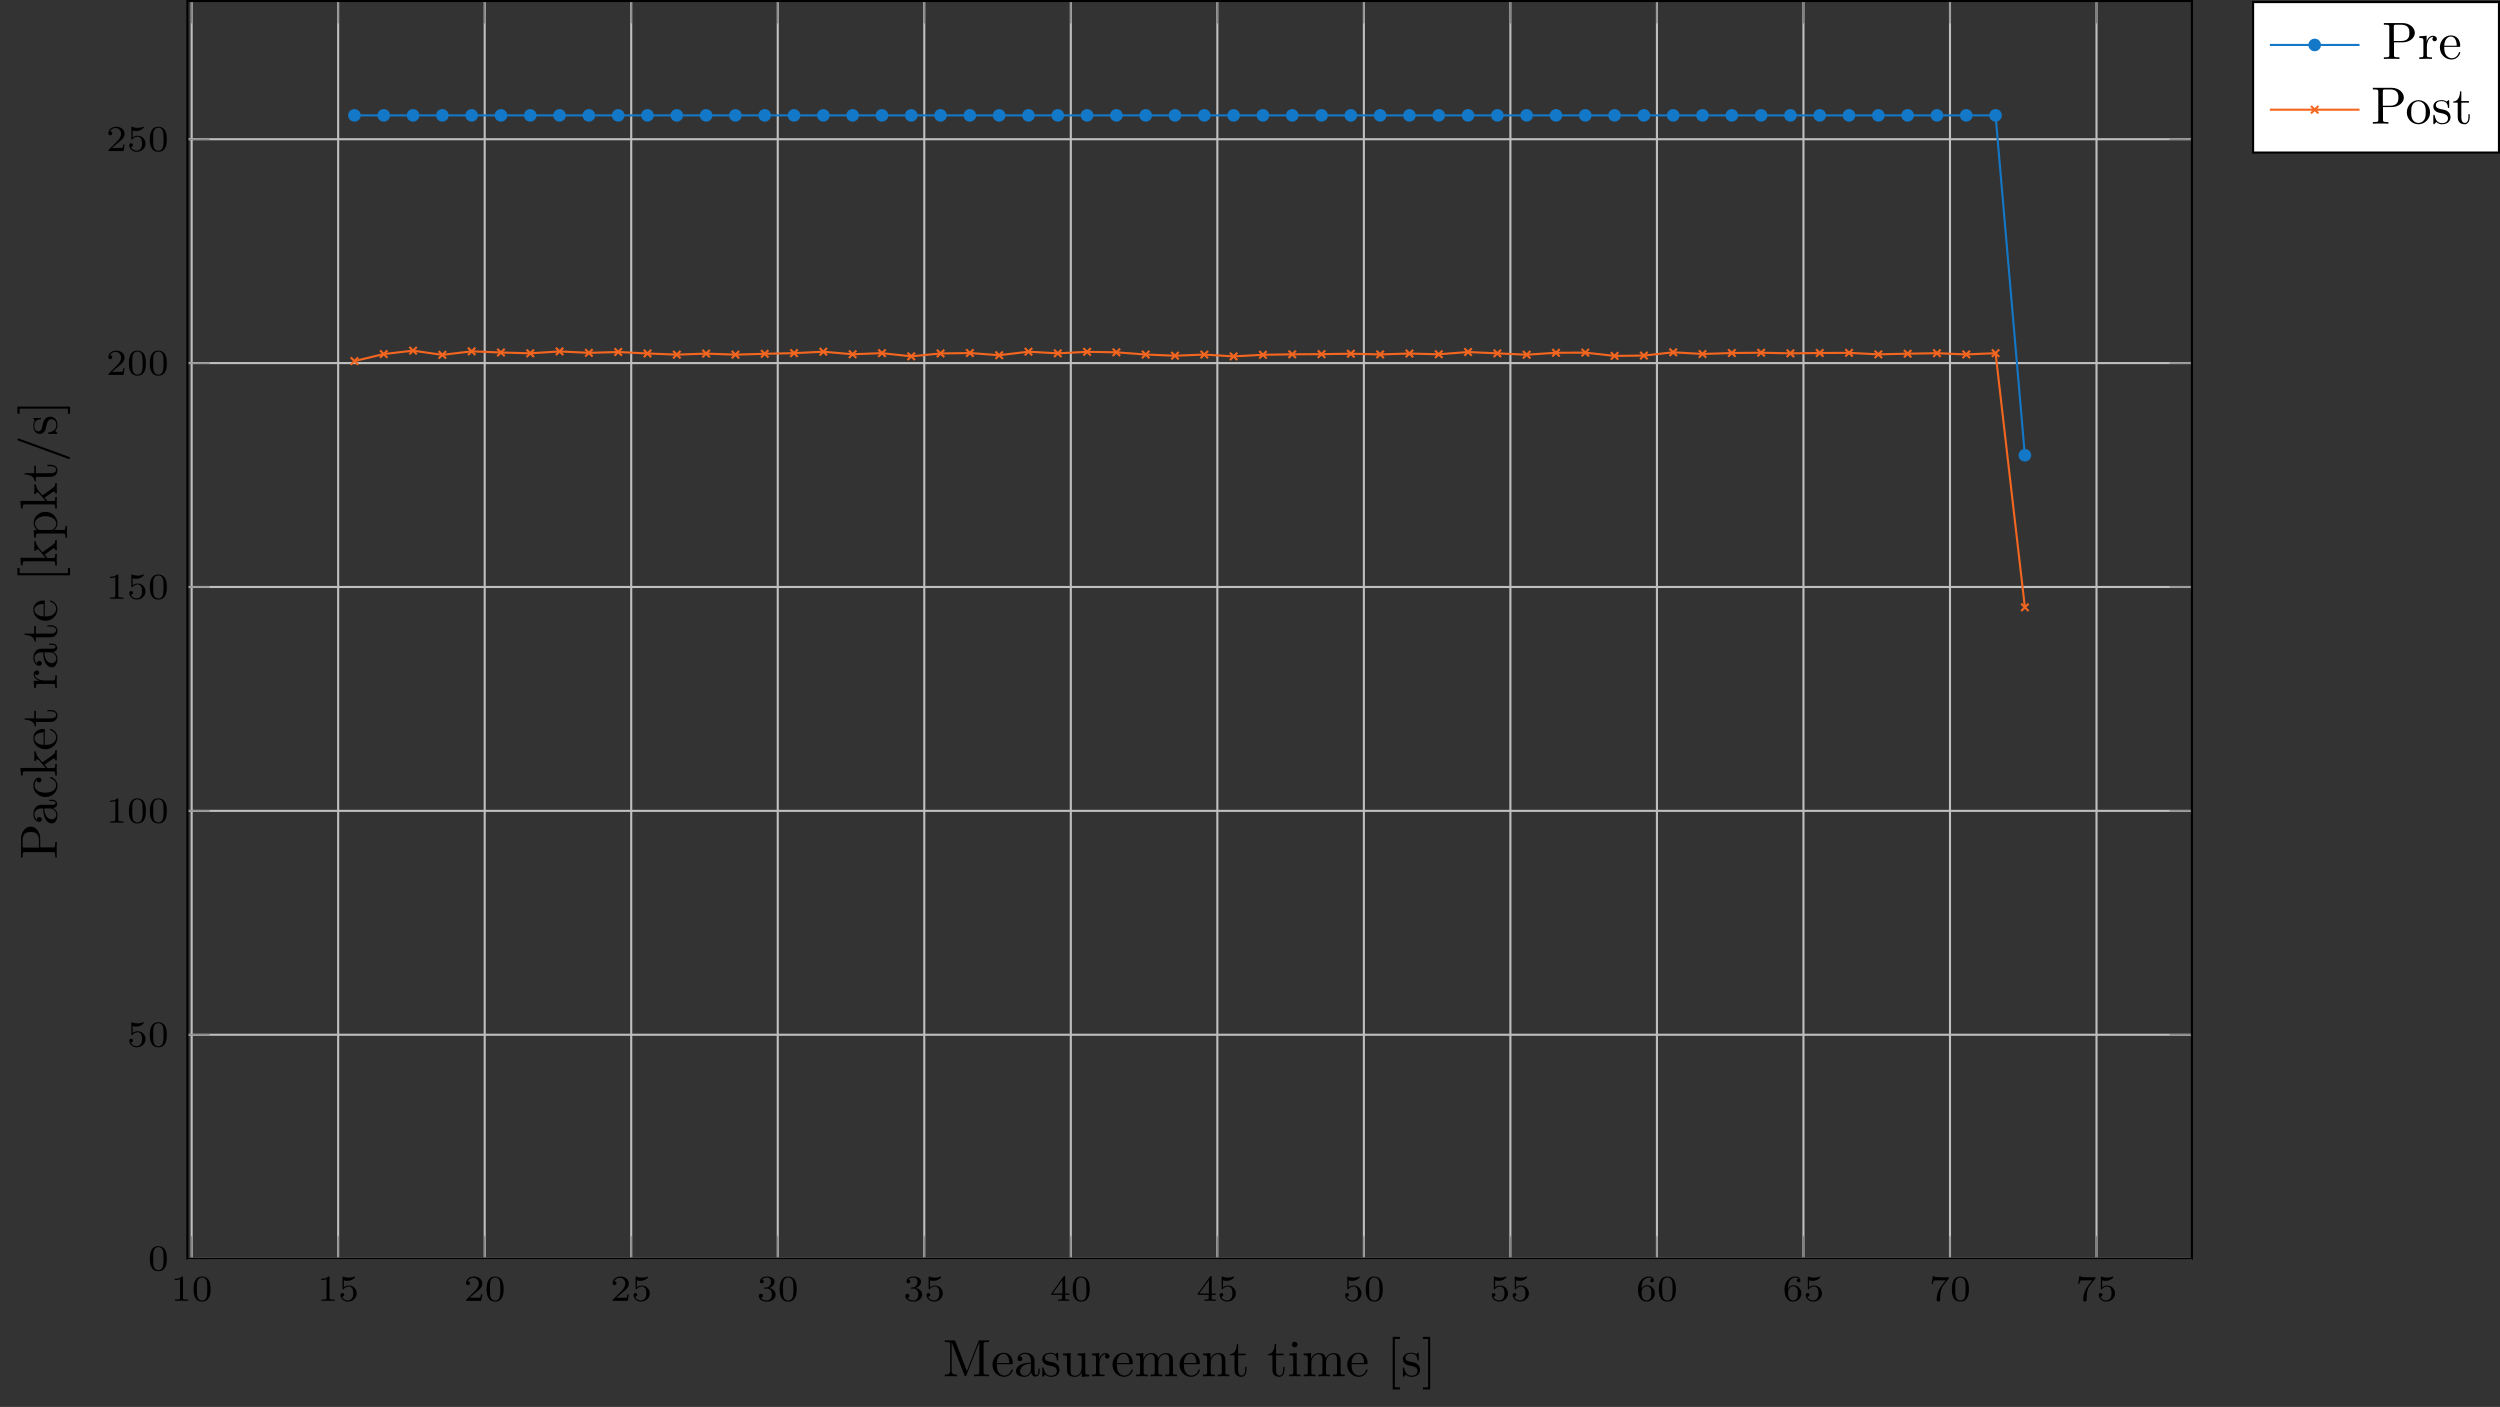<?xml version="1.0" encoding="UTF-8"?>
<svg xmlns="http://www.w3.org/2000/svg" xmlns:xlink="http://www.w3.org/1999/xlink" width="474.387pt" height="266.968pt" viewBox="0 0 474.387 266.968" version="1.1">
<rect x="0" y="0" width="474.387" height="266.968" fill="#333333" stroke="none"/>
<defs>
<g>
<symbol overflow="visible" id="glyph0-0">
<path style="stroke:none;" d=""/>
</symbol>
<symbol overflow="visible" id="glyph0-1">
<path style="stroke:none;" d="M 2.328 -4.438 C 2.328 -4.625 2.328 -4.625 2.125 -4.625 C 1.672 -4.188 1.047 -4.188 0.766 -4.188 L 0.766 -3.938 C 0.922 -3.938 1.391 -3.938 1.766 -4.125 L 1.766 -0.578 C 1.766 -0.344 1.766 -0.25 1.078 -0.25 L 0.812 -0.25 L 0.812 0 C 0.938 0 1.797 -0.031 2.047 -0.031 C 2.266 -0.031 3.141 0 3.297 0 L 3.297 -0.25 L 3.031 -0.25 C 2.328 -0.25 2.328 -0.344 2.328 -0.578 Z M 2.328 -4.438 "/>
</symbol>
<symbol overflow="visible" id="glyph0-2">
<path style="stroke:none;" d="M 3.594 -2.219 C 3.594 -2.984 3.5 -3.547 3.188 -4.031 C 2.969 -4.344 2.531 -4.625 1.984 -4.625 C 0.359 -4.625 0.359 -2.719 0.359 -2.219 C 0.359 -1.719 0.359 0.141 1.984 0.141 C 3.594 0.141 3.594 -1.719 3.594 -2.219 Z M 1.984 -0.062 C 1.656 -0.062 1.234 -0.25 1.094 -0.812 C 1 -1.219 1 -1.797 1 -2.312 C 1 -2.828 1 -3.359 1.094 -3.734 C 1.25 -4.281 1.688 -4.438 1.984 -4.438 C 2.359 -4.438 2.719 -4.203 2.844 -3.797 C 2.953 -3.422 2.969 -2.922 2.969 -2.312 C 2.969 -1.797 2.969 -1.281 2.875 -0.844 C 2.734 -0.203 2.266 -0.062 1.984 -0.062 Z M 1.984 -0.062 "/>
</symbol>
<symbol overflow="visible" id="glyph0-3">
<path style="stroke:none;" d="M 1.078 -3.891 C 1.438 -3.797 1.641 -3.797 1.75 -3.797 C 2.672 -3.797 3.219 -4.422 3.219 -4.531 C 3.219 -4.609 3.172 -4.625 3.141 -4.625 C 3.125 -4.625 3.109 -4.625 3.078 -4.609 C 2.906 -4.547 2.547 -4.406 2.031 -4.406 C 1.828 -4.406 1.469 -4.422 1.016 -4.594 C 0.938 -4.625 0.922 -4.625 0.922 -4.625 C 0.828 -4.625 0.828 -4.547 0.828 -4.438 L 0.828 -2.391 C 0.828 -2.266 0.828 -2.188 0.938 -2.188 C 1 -2.188 1.016 -2.188 1.078 -2.281 C 1.375 -2.656 1.812 -2.719 2.047 -2.719 C 2.469 -2.719 2.656 -2.391 2.688 -2.328 C 2.812 -2.094 2.859 -1.828 2.859 -1.422 C 2.859 -1.219 2.859 -0.812 2.641 -0.5 C 2.469 -0.25 2.172 -0.078 1.828 -0.078 C 1.375 -0.078 0.906 -0.328 0.734 -0.797 C 1 -0.781 1.141 -0.953 1.141 -1.141 C 1.141 -1.438 0.875 -1.484 0.781 -1.484 C 0.781 -1.484 0.438 -1.484 0.438 -1.109 C 0.438 -0.484 1.016 0.141 1.844 0.141 C 2.734 0.141 3.516 -0.516 3.516 -1.406 C 3.516 -2.188 2.922 -2.906 2.062 -2.906 C 1.75 -2.906 1.391 -2.844 1.078 -2.578 Z M 1.078 -3.891 "/>
</symbol>
<symbol overflow="visible" id="glyph0-4">
<path style="stroke:none;" d="M 3.516 -1.266 L 3.281 -1.266 C 3.266 -1.109 3.188 -0.703 3.094 -0.641 C 3.047 -0.594 2.516 -0.594 2.406 -0.594 L 1.125 -0.594 C 1.859 -1.234 2.109 -1.438 2.516 -1.766 C 3.031 -2.172 3.516 -2.609 3.516 -3.266 C 3.516 -4.109 2.781 -4.625 1.891 -4.625 C 1.031 -4.625 0.438 -4.016 0.438 -3.375 C 0.438 -3.031 0.734 -2.984 0.812 -2.984 C 0.969 -2.984 1.172 -3.109 1.172 -3.359 C 1.172 -3.484 1.125 -3.734 0.766 -3.734 C 0.984 -4.219 1.453 -4.375 1.781 -4.375 C 2.484 -4.375 2.844 -3.828 2.844 -3.266 C 2.844 -2.656 2.406 -2.188 2.188 -1.938 L 0.516 -0.266 C 0.438 -0.203 0.438 -0.188 0.438 0 L 3.312 0 Z M 3.516 -1.266 "/>
</symbol>
<symbol overflow="visible" id="glyph0-5">
<path style="stroke:none;" d="M 1.906 -2.328 C 2.453 -2.328 2.844 -1.953 2.844 -1.203 C 2.844 -0.344 2.328 -0.078 1.938 -0.078 C 1.656 -0.078 1.031 -0.156 0.75 -0.578 C 1.078 -0.578 1.156 -0.812 1.156 -0.969 C 1.156 -1.188 0.984 -1.344 0.766 -1.344 C 0.578 -1.344 0.375 -1.219 0.375 -0.938 C 0.375 -0.281 1.094 0.141 1.938 0.141 C 2.906 0.141 3.578 -0.516 3.578 -1.203 C 3.578 -1.75 3.141 -2.297 2.375 -2.453 C 3.094 -2.719 3.359 -3.234 3.359 -3.672 C 3.359 -4.219 2.734 -4.625 1.953 -4.625 C 1.188 -4.625 0.594 -4.25 0.594 -3.688 C 0.594 -3.453 0.75 -3.328 0.953 -3.328 C 1.172 -3.328 1.312 -3.484 1.312 -3.672 C 1.312 -3.875 1.172 -4.031 0.953 -4.047 C 1.203 -4.344 1.672 -4.422 1.938 -4.422 C 2.25 -4.422 2.688 -4.266 2.688 -3.672 C 2.688 -3.375 2.594 -3.047 2.406 -2.844 C 2.188 -2.578 1.984 -2.562 1.641 -2.531 C 1.469 -2.516 1.453 -2.516 1.422 -2.516 C 1.406 -2.516 1.344 -2.5 1.344 -2.422 C 1.344 -2.328 1.406 -2.328 1.531 -2.328 Z M 1.906 -2.328 "/>
</symbol>
<symbol overflow="visible" id="glyph0-6">
<path style="stroke:none;" d="M 3.688 -1.141 L 3.688 -1.391 L 2.906 -1.391 L 2.906 -4.5 C 2.906 -4.641 2.906 -4.703 2.766 -4.703 C 2.672 -4.703 2.641 -4.703 2.578 -4.594 L 0.266 -1.391 L 0.266 -1.141 L 2.328 -1.141 L 2.328 -0.578 C 2.328 -0.328 2.328 -0.25 1.75 -0.25 L 1.562 -0.25 L 1.562 0 C 1.922 -0.016 2.359 -0.031 2.609 -0.031 C 2.875 -0.031 3.312 -0.016 3.672 0 L 3.672 -0.25 L 3.484 -0.25 C 2.906 -0.25 2.906 -0.328 2.906 -0.578 L 2.906 -1.141 Z M 2.375 -3.938 L 2.375 -1.391 L 0.531 -1.391 Z M 2.375 -3.938 "/>
</symbol>
<symbol overflow="visible" id="glyph0-7">
<path style="stroke:none;" d="M 1.047 -2.281 C 1.047 -2.844 1.094 -3.359 1.359 -3.797 C 1.594 -4.172 1.969 -4.422 2.422 -4.422 C 2.625 -4.422 2.906 -4.375 3.047 -4.188 C 2.875 -4.172 2.719 -4.047 2.719 -3.844 C 2.719 -3.672 2.844 -3.516 3.047 -3.516 C 3.266 -3.516 3.391 -3.656 3.391 -3.859 C 3.391 -4.266 3.094 -4.625 2.406 -4.625 C 1.406 -4.625 0.375 -3.703 0.375 -2.203 C 0.375 -0.406 1.219 0.141 2 0.141 C 2.844 0.141 3.578 -0.516 3.578 -1.422 C 3.578 -2.312 2.875 -2.969 2.062 -2.969 C 1.5 -2.969 1.203 -2.594 1.047 -2.281 Z M 2 -0.078 C 1.641 -0.078 1.375 -0.281 1.219 -0.594 C 1.125 -0.797 1.062 -1.156 1.062 -1.562 C 1.062 -2.25 1.469 -2.766 2.031 -2.766 C 2.344 -2.766 2.562 -2.641 2.734 -2.391 C 2.906 -2.125 2.906 -1.828 2.906 -1.422 C 2.906 -1.031 2.906 -0.734 2.719 -0.453 C 2.562 -0.219 2.328 -0.078 2 -0.078 Z M 2 -0.078 "/>
</symbol>
<symbol overflow="visible" id="glyph0-8">
<path style="stroke:none;" d="M 3.734 -4.203 C 3.797 -4.297 3.797 -4.312 3.797 -4.484 L 1.969 -4.484 C 1.688 -4.484 1.609 -4.5 1.359 -4.516 C 1 -4.547 0.984 -4.594 0.969 -4.703 L 0.734 -4.703 L 0.484 -3.219 L 0.719 -3.219 C 0.734 -3.328 0.812 -3.781 0.922 -3.859 C 0.969 -3.891 1.547 -3.891 1.641 -3.891 L 3.156 -3.891 C 2.938 -3.609 2.578 -3.172 2.438 -2.969 C 1.531 -1.781 1.438 -0.672 1.438 -0.266 C 1.438 -0.188 1.438 0.141 1.766 0.141 C 2.109 0.141 2.109 -0.172 2.109 -0.266 L 2.109 -0.547 C 2.109 -1.891 2.391 -2.516 2.688 -2.891 Z M 3.734 -4.203 "/>
</symbol>
<symbol overflow="visible" id="glyph1-0">
<path style="stroke:none;" d=""/>
</symbol>
<symbol overflow="visible" id="glyph1-1">
<path style="stroke:none;" d="M 8.766 0 L 8.766 -0.312 L 8.516 -0.312 C 7.75 -0.312 7.734 -0.422 7.734 -0.781 L 7.734 -6.031 C 7.734 -6.391 7.75 -6.5 8.516 -6.5 L 8.766 -6.5 L 8.766 -6.812 L 7.078 -6.812 C 6.812 -6.812 6.812 -6.797 6.75 -6.625 L 4.562 -1 L 2.406 -6.594 C 2.312 -6.812 2.281 -6.812 2.047 -6.812 L 0.375 -6.812 L 0.375 -6.5 L 0.609 -6.5 C 1.375 -6.5 1.391 -6.391 1.391 -6.031 L 1.391 -1.047 C 1.391 -0.781 1.391 -0.312 0.375 -0.312 L 0.375 0 L 1.531 -0.031 L 2.703 0 L 2.703 -0.312 C 1.672 -0.312 1.672 -0.781 1.672 -1.047 L 1.672 -6.422 L 1.688 -6.422 L 4.094 -0.219 C 4.141 -0.094 4.188 0 4.281 0 C 4.391 0 4.422 -0.078 4.469 -0.188 L 6.922 -6.5 L 6.922 -0.781 C 6.922 -0.422 6.906 -0.312 6.141 -0.312 L 5.906 -0.312 L 5.906 0 C 6.266 -0.031 6.953 -0.031 7.344 -0.031 C 7.719 -0.031 8.391 -0.031 8.766 0 Z M 8.766 0 "/>
</symbol>
<symbol overflow="visible" id="glyph1-2">
<path style="stroke:none;" d="M 4.141 -1.188 C 4.141 -1.281 4.062 -1.312 4 -1.312 C 3.922 -1.312 3.891 -1.25 3.875 -1.172 C 3.531 -0.141 2.625 -0.141 2.531 -0.141 C 2.031 -0.141 1.641 -0.438 1.406 -0.812 C 1.109 -1.281 1.109 -1.938 1.109 -2.297 L 3.891 -2.297 C 4.109 -2.297 4.141 -2.297 4.141 -2.516 C 4.141 -3.5 3.594 -4.469 2.359 -4.469 C 1.203 -4.469 0.281 -3.438 0.281 -2.188 C 0.281 -0.859 1.328 0.109 2.469 0.109 C 3.688 0.109 4.141 -1 4.141 -1.188 Z M 3.484 -2.516 L 1.109 -2.516 C 1.172 -4 2.016 -4.25 2.359 -4.25 C 3.375 -4.25 3.484 -2.906 3.484 -2.516 Z M 3.484 -2.516 "/>
</symbol>
<symbol overflow="visible" id="glyph1-3">
<path style="stroke:none;" d="M 4.812 -0.891 L 4.812 -1.453 L 4.562 -1.453 L 4.562 -0.891 C 4.562 -0.312 4.312 -0.25 4.203 -0.25 C 3.875 -0.25 3.844 -0.703 3.844 -0.75 L 3.844 -2.734 C 3.844 -3.156 3.844 -3.547 3.484 -3.922 C 3.094 -4.312 2.594 -4.469 2.109 -4.469 C 1.297 -4.469 0.609 -4 0.609 -3.344 C 0.609 -3.047 0.812 -2.875 1.062 -2.875 C 1.344 -2.875 1.531 -3.078 1.531 -3.328 C 1.531 -3.453 1.469 -3.781 1.016 -3.781 C 1.281 -4.141 1.781 -4.25 2.094 -4.25 C 2.578 -4.25 3.156 -3.859 3.156 -2.969 L 3.156 -2.609 C 2.641 -2.578 1.938 -2.547 1.312 -2.25 C 0.562 -1.906 0.312 -1.391 0.312 -0.953 C 0.312 -0.141 1.281 0.109 1.906 0.109 C 2.578 0.109 3.031 -0.297 3.219 -0.75 C 3.266 -0.359 3.531 0.062 4 0.062 C 4.203 0.062 4.812 -0.078 4.812 -0.891 Z M 3.156 -1.391 C 3.156 -0.453 2.438 -0.109 1.984 -0.109 C 1.5 -0.109 1.094 -0.453 1.094 -0.953 C 1.094 -1.5 1.5 -2.328 3.156 -2.391 Z M 3.156 -1.391 "/>
</symbol>
<symbol overflow="visible" id="glyph1-4">
<path style="stroke:none;" d="M 3.594 -1.281 C 3.594 -1.797 3.297 -2.109 3.172 -2.219 C 2.844 -2.547 2.453 -2.625 2.031 -2.703 C 1.469 -2.812 0.812 -2.938 0.812 -3.516 C 0.812 -3.875 1.062 -4.281 1.922 -4.281 C 3.016 -4.281 3.078 -3.375 3.094 -3.078 C 3.094 -2.984 3.203 -2.984 3.203 -2.984 C 3.344 -2.984 3.344 -3.031 3.344 -3.219 L 3.344 -4.234 C 3.344 -4.391 3.344 -4.469 3.234 -4.469 C 3.188 -4.469 3.156 -4.469 3.031 -4.344 C 3 -4.312 2.906 -4.219 2.859 -4.188 C 2.484 -4.469 2.078 -4.469 1.922 -4.469 C 0.703 -4.469 0.328 -3.797 0.328 -3.234 C 0.328 -2.891 0.484 -2.609 0.75 -2.391 C 1.078 -2.141 1.359 -2.078 2.078 -1.938 C 2.297 -1.891 3.109 -1.734 3.109 -1.016 C 3.109 -0.516 2.766 -0.109 1.984 -0.109 C 1.141 -0.109 0.781 -0.672 0.594 -1.531 C 0.562 -1.656 0.562 -1.688 0.453 -1.688 C 0.328 -1.688 0.328 -1.625 0.328 -1.453 L 0.328 -0.125 C 0.328 0.047 0.328 0.109 0.438 0.109 C 0.484 0.109 0.5 0.094 0.688 -0.094 C 0.703 -0.109 0.703 -0.125 0.891 -0.312 C 1.328 0.094 1.781 0.109 1.984 0.109 C 3.125 0.109 3.594 -0.562 3.594 -1.281 Z M 3.594 -1.281 "/>
</symbol>
<symbol overflow="visible" id="glyph1-5">
<path style="stroke:none;" d="M 5.328 0 L 5.328 -0.312 C 4.641 -0.312 4.562 -0.375 4.562 -0.875 L 4.562 -4.406 L 3.094 -4.297 L 3.094 -3.984 C 3.781 -3.984 3.875 -3.922 3.875 -3.422 L 3.875 -1.656 C 3.875 -0.781 3.391 -0.109 2.656 -0.109 C 1.828 -0.109 1.781 -0.578 1.781 -1.094 L 1.781 -4.406 L 0.312 -4.297 L 0.312 -3.984 C 1.094 -3.984 1.094 -3.953 1.094 -3.078 L 1.094 -1.578 C 1.094 -0.797 1.094 0.109 2.609 0.109 C 3.172 0.109 3.609 -0.172 3.891 -0.781 L 3.891 0.109 Z M 5.328 0 "/>
</symbol>
<symbol overflow="visible" id="glyph1-6">
<path style="stroke:none;" d="M 3.625 -3.797 C 3.625 -4.109 3.312 -4.406 2.891 -4.406 C 2.156 -4.406 1.797 -3.734 1.672 -3.312 L 1.672 -4.406 L 0.281 -4.297 L 0.281 -3.984 C 0.984 -3.984 1.062 -3.922 1.062 -3.422 L 1.062 -0.75 C 1.062 -0.312 0.953 -0.312 0.281 -0.312 L 0.281 0 L 1.422 -0.031 C 1.812 -0.031 2.281 -0.031 2.688 0 L 2.688 -0.312 L 2.469 -0.312 C 1.734 -0.312 1.719 -0.422 1.719 -0.781 L 1.719 -2.312 C 1.719 -3.297 2.141 -4.188 2.891 -4.188 C 2.953 -4.188 2.984 -4.188 3 -4.172 C 2.969 -4.172 2.766 -4.047 2.766 -3.781 C 2.766 -3.516 2.984 -3.359 3.203 -3.359 C 3.375 -3.359 3.625 -3.484 3.625 -3.797 Z M 3.625 -3.797 "/>
</symbol>
<symbol overflow="visible" id="glyph1-7">
<path style="stroke:none;" d="M 8.109 0 L 8.109 -0.312 C 7.594 -0.312 7.344 -0.312 7.328 -0.609 L 7.328 -2.516 C 7.328 -3.375 7.328 -3.672 7.016 -4.031 C 6.875 -4.203 6.547 -4.406 5.969 -4.406 C 5.141 -4.406 4.688 -3.812 4.531 -3.422 C 4.391 -4.297 3.656 -4.406 3.203 -4.406 C 2.469 -4.406 2 -3.984 1.719 -3.359 L 1.719 -4.406 L 0.312 -4.297 L 0.312 -3.984 C 1.016 -3.984 1.094 -3.922 1.094 -3.422 L 1.094 -0.75 C 1.094 -0.312 0.984 -0.312 0.312 -0.312 L 0.312 0 L 1.453 -0.031 L 2.562 0 L 2.562 -0.312 C 1.891 -0.312 1.781 -0.312 1.781 -0.75 L 1.781 -2.594 C 1.781 -3.625 2.5 -4.188 3.125 -4.188 C 3.766 -4.188 3.875 -3.656 3.875 -3.078 L 3.875 -0.75 C 3.875 -0.312 3.766 -0.312 3.094 -0.312 L 3.094 0 L 4.219 -0.031 L 5.328 0 L 5.328 -0.312 C 4.672 -0.312 4.562 -0.312 4.562 -0.75 L 4.562 -2.594 C 4.562 -3.625 5.266 -4.188 5.906 -4.188 C 6.531 -4.188 6.641 -3.656 6.641 -3.078 L 6.641 -0.75 C 6.641 -0.312 6.531 -0.312 5.859 -0.312 L 5.859 0 L 6.984 -0.031 Z M 8.109 0 "/>
</symbol>
<symbol overflow="visible" id="glyph1-8">
<path style="stroke:none;" d="M 5.328 0 L 5.328 -0.312 C 4.812 -0.312 4.562 -0.312 4.562 -0.609 L 4.562 -2.516 C 4.562 -3.375 4.562 -3.672 4.25 -4.031 C 4.109 -4.203 3.781 -4.406 3.203 -4.406 C 2.469 -4.406 2 -3.984 1.719 -3.359 L 1.719 -4.406 L 0.312 -4.297 L 0.312 -3.984 C 1.016 -3.984 1.094 -3.922 1.094 -3.422 L 1.094 -0.75 C 1.094 -0.312 0.984 -0.312 0.312 -0.312 L 0.312 0 L 1.453 -0.031 L 2.562 0 L 2.562 -0.312 C 1.891 -0.312 1.781 -0.312 1.781 -0.75 L 1.781 -2.594 C 1.781 -3.625 2.5 -4.188 3.125 -4.188 C 3.766 -4.188 3.875 -3.656 3.875 -3.078 L 3.875 -0.75 C 3.875 -0.312 3.766 -0.312 3.094 -0.312 L 3.094 0 L 4.219 -0.031 Z M 5.328 0 "/>
</symbol>
<symbol overflow="visible" id="glyph1-9">
<path style="stroke:none;" d="M 3.312 -1.234 L 3.312 -1.797 L 3.062 -1.797 L 3.062 -1.25 C 3.062 -0.516 2.766 -0.141 2.391 -0.141 C 1.719 -0.141 1.719 -1.047 1.719 -1.219 L 1.719 -3.984 L 3.156 -3.984 L 3.156 -4.297 L 1.719 -4.297 L 1.719 -6.125 L 1.469 -6.125 C 1.469 -5.312 1.172 -4.25 0.188 -4.203 L 0.188 -3.984 L 1.031 -3.984 L 1.031 -1.234 C 1.031 -0.016 1.969 0.109 2.328 0.109 C 3.031 0.109 3.312 -0.594 3.312 -1.234 Z M 3.312 -1.234 "/>
</symbol>
<symbol overflow="visible" id="glyph1-10">
<path style="stroke:none;" d="M 2.469 0 L 2.469 -0.312 C 1.797 -0.312 1.766 -0.359 1.766 -0.75 L 1.766 -4.406 L 0.375 -4.297 L 0.375 -3.984 C 1.016 -3.984 1.109 -3.922 1.109 -3.438 L 1.109 -0.75 C 1.109 -0.312 1 -0.312 0.328 -0.312 L 0.328 0 L 1.422 -0.031 C 1.781 -0.031 2.125 -0.016 2.469 0 Z M 1.906 -6.016 C 1.906 -6.297 1.688 -6.547 1.391 -6.547 C 1.047 -6.547 0.844 -6.266 0.844 -6.016 C 0.844 -5.75 1.078 -5.5 1.375 -5.5 C 1.719 -5.5 1.906 -5.766 1.906 -6.016 Z M 1.906 -6.016 "/>
</symbol>
<symbol overflow="visible" id="glyph1-11">
<path style="stroke:none;" d="M 2.547 2.5 L 2.547 2.094 L 1.578 2.094 L 1.578 -7.078 L 2.547 -7.078 L 2.547 -7.484 L 1.172 -7.484 L 1.172 2.5 Z M 2.547 2.5 "/>
</symbol>
<symbol overflow="visible" id="glyph1-12">
<path style="stroke:none;" d="M 1.578 2.5 L 1.578 -7.484 L 0.219 -7.484 L 0.219 -7.078 L 1.188 -7.078 L 1.188 2.094 L 0.219 2.094 L 0.219 2.5 Z M 1.578 2.5 "/>
</symbol>
<symbol overflow="visible" id="glyph1-13">
<path style="stroke:none;" d="M 6.219 -4.953 C 6.219 -5.938 5.234 -6.812 3.875 -6.812 L 0.344 -6.812 L 0.344 -6.5 L 0.594 -6.5 C 1.359 -6.5 1.375 -6.391 1.375 -6.031 L 1.375 -0.781 C 1.375 -0.422 1.359 -0.312 0.594 -0.312 L 0.344 -0.312 L 0.344 0 C 0.703 -0.031 1.438 -0.031 1.812 -0.031 C 2.188 -0.031 2.938 -0.031 3.297 0 L 3.297 -0.312 L 3.047 -0.312 C 2.281 -0.312 2.266 -0.422 2.266 -0.781 L 2.266 -3.156 L 3.953 -3.156 C 5.141 -3.156 6.219 -3.953 6.219 -4.953 Z M 5.188 -4.953 C 5.188 -4.484 5.188 -3.406 3.609 -3.406 L 2.234 -3.406 L 2.234 -6.094 C 2.234 -6.438 2.25 -6.5 2.719 -6.5 L 3.609 -6.5 C 5.188 -6.5 5.188 -5.438 5.188 -4.953 Z M 5.188 -4.953 "/>
</symbol>
<symbol overflow="visible" id="glyph1-14">
<path style="stroke:none;" d="M 4.688 -2.141 C 4.688 -3.406 3.703 -4.469 2.5 -4.469 C 1.25 -4.469 0.281 -3.375 0.281 -2.141 C 0.281 -0.844 1.312 0.109 2.484 0.109 C 3.688 0.109 4.688 -0.875 4.688 -2.141 Z M 3.875 -2.219 C 3.875 -1.859 3.875 -1.312 3.656 -0.875 C 3.422 -0.422 2.984 -0.141 2.5 -0.141 C 2.062 -0.141 1.625 -0.344 1.359 -0.812 C 1.109 -1.25 1.109 -1.859 1.109 -2.219 C 1.109 -2.609 1.109 -3.141 1.344 -3.578 C 1.609 -4.031 2.078 -4.25 2.484 -4.25 C 2.922 -4.25 3.344 -4.031 3.609 -3.594 C 3.875 -3.172 3.875 -2.594 3.875 -2.219 Z M 3.875 -2.219 "/>
</symbol>
<symbol overflow="visible" id="glyph2-0">
<path style="stroke:none;" d=""/>
</symbol>
<symbol overflow="visible" id="glyph2-1">
<path style="stroke:none;" d="M 2.078 -1.938 C 2.297 -1.891 3.109 -1.734 3.109 -1.016 C 3.109 -0.516 2.766 -0.109 1.984 -0.109 C 1.141 -0.109 0.781 -0.672 0.594 -1.531 C 0.562 -1.656 0.562 -1.688 0.453 -1.688 C 0.328 -1.688 0.328 -1.625 0.328 -1.453 L 0.328 -0.125 C 0.328 0.047 0.328 0.109 0.438 0.109 C 0.484 0.109 0.5 0.094 0.688 -0.094 C 0.703 -0.109 0.703 -0.125 0.891 -0.312 C 1.328 0.094 1.781 0.109 1.984 0.109 C 3.125 0.109 3.594 -0.562 3.594 -1.281 C 3.594 -1.797 3.297 -2.109 3.172 -2.219 C 2.844 -2.547 2.453 -2.625 2.031 -2.703 C 1.469 -2.812 0.812 -2.938 0.812 -3.516 C 0.812 -3.875 1.062 -4.281 1.922 -4.281 C 3.016 -4.281 3.078 -3.375 3.094 -3.078 C 3.094 -2.984 3.188 -2.984 3.203 -2.984 C 3.344 -2.984 3.344 -3.031 3.344 -3.219 L 3.344 -4.234 C 3.344 -4.391 3.344 -4.469 3.234 -4.469 C 3.188 -4.469 3.156 -4.469 3.031 -4.344 C 3 -4.312 2.906 -4.219 2.859 -4.188 C 2.484 -4.469 2.078 -4.469 1.922 -4.469 C 0.703 -4.469 0.328 -3.797 0.328 -3.234 C 0.328 -2.891 0.484 -2.609 0.75 -2.391 C 1.078 -2.141 1.359 -2.078 2.078 -1.938 Z M 2.078 -1.938 "/>
</symbol>
<symbol overflow="visible" id="glyph3-0">
<path style="stroke:none;" d=""/>
</symbol>
<symbol overflow="visible" id="glyph3-1">
<path style="stroke:none;" d="M -4.953 -6.219 C -5.938 -6.219 -6.812 -5.234 -6.812 -3.875 L -6.812 -0.344 L -6.5 -0.344 L -6.5 -0.594 C -6.5 -1.359 -6.391 -1.375 -6.031 -1.375 L -0.781 -1.375 C -0.422 -1.375 -0.312 -1.359 -0.312 -0.594 L -0.312 -0.344 L 0 -0.344 C -0.031 -0.703 -0.031 -1.438 -0.031 -1.812 C -0.031 -2.188 -0.031 -2.938 0 -3.297 L -0.312 -3.297 L -0.312 -3.047 C -0.312 -2.281 -0.422 -2.266 -0.781 -2.266 L -3.156 -2.266 L -3.156 -3.953 C -3.156 -5.141 -3.953 -6.219 -4.953 -6.219 Z M -4.953 -5.188 C -4.484 -5.188 -3.406 -5.188 -3.406 -3.609 L -3.406 -2.234 L -6.094 -2.234 C -6.438 -2.234 -6.5 -2.25 -6.5 -2.719 L -6.5 -3.609 C -6.5 -5.188 -5.438 -5.188 -4.953 -5.188 Z M -4.953 -5.188 "/>
</symbol>
<symbol overflow="visible" id="glyph3-2">
<path style="stroke:none;" d="M -0.891 -4.812 L -1.453 -4.812 L -1.453 -4.562 L -0.891 -4.562 C -0.312 -4.562 -0.25 -4.312 -0.25 -4.203 C -0.25 -3.875 -0.703 -3.844 -0.75 -3.844 L -2.734 -3.844 C -3.156 -3.844 -3.547 -3.844 -3.922 -3.484 C -4.312 -3.094 -4.469 -2.594 -4.469 -2.109 C -4.469 -1.297 -4 -0.609 -3.344 -0.609 C -3.047 -0.609 -2.875 -0.812 -2.875 -1.062 C -2.875 -1.344 -3.078 -1.531 -3.328 -1.531 C -3.453 -1.531 -3.781 -1.469 -3.781 -1.016 C -4.141 -1.281 -4.25 -1.781 -4.25 -2.094 C -4.25 -2.578 -3.859 -3.156 -2.969 -3.156 L -2.609 -3.156 C -2.578 -2.641 -2.547 -1.938 -2.25 -1.312 C -1.906 -0.562 -1.391 -0.312 -0.953 -0.312 C -0.141 -0.312 0.109 -1.281 0.109 -1.906 C 0.109 -2.578 -0.297 -3.031 -0.75 -3.219 C -0.359 -3.266 0.062 -3.531 0.062 -4 C 0.062 -4.203 -0.078 -4.812 -0.891 -4.812 Z M -1.391 -3.156 C -0.453 -3.156 -0.109 -2.438 -0.109 -1.984 C -0.109 -1.5 -0.453 -1.094 -0.953 -1.094 C -1.5 -1.094 -2.328 -1.5 -2.391 -3.156 Z M -1.391 -3.156 "/>
</symbol>
<symbol overflow="visible" id="glyph3-3">
<path style="stroke:none;" d="M -1.188 -4.141 C -1.281 -4.141 -1.281 -4.031 -1.281 -4 C -1.281 -3.922 -1.25 -3.891 -1.188 -3.875 C -0.266 -3.594 -0.141 -2.938 -0.141 -2.578 C -0.141 -2.047 -0.562 -1.172 -2.172 -1.172 C -3.797 -1.172 -4.219 -1.984 -4.219 -2.516 C -4.219 -2.609 -4.203 -3.234 -3.844 -3.578 C -3.812 -3.172 -3.516 -3.109 -3.391 -3.109 C -3.125 -3.109 -2.938 -3.297 -2.938 -3.562 C -2.938 -3.828 -3.094 -4.031 -3.406 -4.031 C -4.078 -4.031 -4.469 -3.266 -4.469 -2.5 C -4.469 -1.25 -3.391 -0.344 -2.156 -0.344 C -0.875 -0.344 0.109 -1.328 0.109 -2.484 C 0.109 -3.812 -1.094 -4.141 -1.188 -4.141 Z M -1.188 -4.141 "/>
</symbol>
<symbol overflow="visible" id="glyph3-4">
<path style="stroke:none;" d="M 0 -5.094 L -0.312 -5.094 C -0.312 -4.719 -0.312 -4.5 -0.844 -4.125 L -2.625 -2.859 C -2.641 -2.844 -2.703 -2.797 -2.734 -2.797 C -2.766 -2.797 -3.375 -3.516 -3.453 -3.609 C -3.953 -4.234 -3.984 -4.656 -3.984 -4.859 L -4.297 -4.859 C -4.266 -4.578 -4.266 -4.453 -4.266 -4.172 C -4.266 -3.812 -4.281 -3.188 -4.297 -3.047 L -3.984 -3.047 C -3.984 -3.234 -3.875 -3.344 -3.734 -3.344 C -3.531 -3.344 -3.422 -3.203 -3.344 -3.125 L -2.141 -1.719 L -6.922 -1.719 L -6.812 -0.281 L -6.5 -0.281 C -6.5 -0.984 -6.438 -1.062 -5.938 -1.062 L -0.75 -1.062 C -0.312 -1.062 -0.312 -0.953 -0.312 -0.281 L 0 -0.281 L -0.031 -1.359 L 0 -2.469 L -0.312 -2.469 C -0.312 -1.797 -0.312 -1.688 -0.75 -1.688 L -1.781 -1.688 L -2.328 -2.328 C -1.281 -3.094 -0.719 -3.516 -0.531 -3.516 C -0.344 -3.516 -0.312 -3.344 -0.312 -3.156 L 0 -3.156 L -0.031 -4.234 C -0.031 -4.516 -0.016 -4.812 0 -5.094 Z M 0 -5.094 "/>
</symbol>
<symbol overflow="visible" id="glyph3-5">
<path style="stroke:none;" d="M -1.188 -4.141 C -1.281 -4.141 -1.312 -4.062 -1.312 -4 C -1.312 -3.922 -1.25 -3.891 -1.172 -3.875 C -0.141 -3.531 -0.141 -2.625 -0.141 -2.531 C -0.141 -2.031 -0.438 -1.641 -0.812 -1.406 C -1.281 -1.109 -1.938 -1.109 -2.297 -1.109 L -2.297 -3.891 C -2.297 -4.109 -2.297 -4.141 -2.516 -4.141 C -3.5 -4.141 -4.469 -3.594 -4.469 -2.359 C -4.469 -1.203 -3.438 -0.281 -2.188 -0.281 C -0.859 -0.281 0.109 -1.328 0.109 -2.469 C 0.109 -3.688 -1 -4.141 -1.188 -4.141 Z M -2.516 -3.484 L -2.516 -1.109 C -4 -1.172 -4.25 -2.016 -4.25 -2.359 C -4.25 -3.375 -2.906 -3.484 -2.516 -3.484 Z M -2.516 -3.484 "/>
</symbol>
<symbol overflow="visible" id="glyph3-6">
<path style="stroke:none;" d="M -1.234 -3.312 L -1.797 -3.312 L -1.797 -3.062 L -1.25 -3.062 C -0.516 -3.062 -0.141 -2.766 -0.141 -2.391 C -0.141 -1.719 -1.047 -1.719 -1.219 -1.719 L -3.984 -1.719 L -3.984 -3.156 L -4.297 -3.156 L -4.297 -1.719 L -6.125 -1.719 L -6.125 -1.469 C -5.312 -1.469 -4.25 -1.172 -4.203 -0.188 L -3.984 -0.188 L -3.984 -1.031 L -1.234 -1.031 C -0.016 -1.031 0.109 -1.969 0.109 -2.328 C 0.109 -3.031 -0.594 -3.312 -1.234 -3.312 Z M -1.234 -3.312 "/>
</symbol>
<symbol overflow="visible" id="glyph3-7">
<path style="stroke:none;" d="M -3.797 -3.625 C -4.109 -3.625 -4.406 -3.312 -4.406 -2.891 C -4.406 -2.156 -3.734 -1.797 -3.312 -1.672 L -4.406 -1.672 L -4.297 -0.281 L -3.984 -0.281 C -3.984 -0.984 -3.922 -1.062 -3.422 -1.062 L -0.75 -1.062 C -0.312 -1.062 -0.312 -0.953 -0.312 -0.281 L 0 -0.281 L -0.031 -1.422 C -0.031 -1.812 -0.031 -2.281 0 -2.688 L -0.312 -2.688 L -0.312 -2.469 C -0.312 -1.734 -0.422 -1.719 -0.781 -1.719 L -2.312 -1.719 C -3.297 -1.719 -4.188 -2.141 -4.188 -2.891 C -4.188 -2.953 -4.188 -2.984 -4.172 -3 C -4.172 -2.969 -4.047 -2.766 -3.781 -2.766 C -3.516 -2.766 -3.359 -2.984 -3.359 -3.203 C -3.359 -3.375 -3.484 -3.625 -3.797 -3.625 Z M -3.797 -3.625 "/>
</symbol>
<symbol overflow="visible" id="glyph3-8">
<path style="stroke:none;" d="M 2.5 -2.547 L 2.094 -2.547 L 2.094 -1.578 L -7.078 -1.578 L -7.078 -2.547 L -7.484 -2.547 L -7.484 -1.172 L 2.5 -1.172 Z M 2.5 -2.547 "/>
</symbol>
<symbol overflow="visible" id="glyph3-9">
<path style="stroke:none;" d="M 2.5 -1.578 L -7.484 -1.578 L -7.484 -0.219 L -7.078 -0.219 L -7.078 -1.188 L 2.094 -1.188 L 2.094 -0.219 L 2.5 -0.219 Z M 2.5 -1.578 "/>
</symbol>
<symbol overflow="visible" id="glyph4-0">
<path style="stroke:none;" d=""/>
</symbol>
<symbol overflow="visible" id="glyph4-1">
<path style="stroke:none;" d="M -0.75 -1.062 C -0.312 -1.062 -0.312 -0.953 -0.312 -0.281 L 0 -0.281 C -0.016 -0.609 -0.031 -1.078 -0.031 -1.359 C -0.031 -1.672 -0.016 -2.062 0 -2.469 L -0.312 -2.469 C -0.312 -1.797 -0.312 -1.688 -0.75 -1.688 L -1.781 -1.688 L -2.328 -2.328 C -1.281 -3.094 -0.719 -3.516 -0.531 -3.516 C -0.344 -3.516 -0.312 -3.344 -0.312 -3.156 L 0 -3.156 C -0.016 -3.422 -0.031 -4.016 -0.031 -4.234 C -0.031 -4.516 -0.016 -4.812 0 -5.094 L -0.312 -5.094 C -0.312 -4.719 -0.312 -4.5 -0.844 -4.125 L -2.625 -2.859 C -2.641 -2.844 -2.703 -2.797 -2.734 -2.797 C -2.766 -2.797 -3.375 -3.516 -3.453 -3.609 C -3.953 -4.234 -3.984 -4.656 -3.984 -4.859 L -4.297 -4.859 C -4.266 -4.578 -4.266 -4.453 -4.266 -4.172 C -4.266 -3.812 -4.281 -3.188 -4.297 -3.047 L -3.984 -3.047 C -3.984 -3.234 -3.875 -3.344 -3.734 -3.344 C -3.531 -3.344 -3.422 -3.203 -3.344 -3.125 L -2.141 -1.719 L -6.922 -1.719 L -6.812 -0.281 L -6.5 -0.281 C -6.5 -0.984 -6.438 -1.062 -5.938 -1.062 Z M -0.75 -1.062 "/>
</symbol>
<symbol overflow="visible" id="glyph4-2">
<path style="stroke:none;" d="M -3.75 -1.719 L -4.406 -1.719 L -4.297 -0.281 L -3.984 -0.281 C -3.984 -0.984 -3.922 -1.062 -3.484 -1.062 L 1.172 -1.062 C 1.625 -1.062 1.625 -0.953 1.625 -0.281 L 1.938 -0.281 C 1.922 -0.625 1.906 -1.141 1.906 -1.391 C 1.906 -1.672 1.922 -2.172 1.938 -2.516 L 1.625 -2.516 C 1.625 -1.859 1.625 -1.75 1.172 -1.75 L -0.594 -1.75 C -0.422 -1.797 0.109 -2.219 0.109 -2.969 C 0.109 -4.156 -0.875 -5.188 -2.156 -5.188 C -3.422 -5.188 -4.406 -4.234 -4.406 -3.109 C -4.406 -2.328 -3.969 -1.906 -3.75 -1.719 Z M -1.141 -1.75 L -3.359 -1.75 C -3.875 -2.031 -4.156 -2.516 -4.156 -3.031 C -4.156 -3.766 -3.281 -4.359 -2.156 -4.359 C -0.953 -4.359 -0.109 -3.672 -0.109 -2.938 C -0.109 -2.531 -0.312 -2.156 -0.719 -1.891 C -0.922 -1.75 -0.938 -1.75 -1.141 -1.75 Z M -1.141 -1.75 "/>
</symbol>
<symbol overflow="visible" id="glyph4-3">
<path style="stroke:none;" d="M -3.984 -1.719 L -3.984 -3.156 L -4.297 -3.156 L -4.297 -1.719 L -6.125 -1.719 L -6.125 -1.469 C -5.312 -1.469 -4.25 -1.172 -4.203 -0.188 L -3.984 -0.188 L -3.984 -1.031 L -1.234 -1.031 C -0.016 -1.031 0.109 -1.969 0.109 -2.328 C 0.109 -3.031 -0.594 -3.312 -1.234 -3.312 L -1.797 -3.312 L -1.797 -3.062 L -1.25 -3.062 C -0.516 -3.062 -0.141 -2.766 -0.141 -2.391 C -0.141 -1.719 -1.047 -1.719 -1.219 -1.719 Z M -3.984 -1.719 "/>
</symbol>
<symbol overflow="visible" id="glyph4-4">
<path style="stroke:none;" d="M -1.938 -2.078 C -1.891 -2.297 -1.734 -3.109 -1.016 -3.109 C -0.516 -3.109 -0.109 -2.766 -0.109 -1.984 C -0.109 -1.141 -0.672 -0.781 -1.531 -0.594 C -1.656 -0.562 -1.688 -0.562 -1.688 -0.453 C -1.688 -0.328 -1.625 -0.328 -1.453 -0.328 L -0.125 -0.328 C 0.047 -0.328 0.109 -0.328 0.109 -0.438 C 0.109 -0.484 0.094 -0.5 -0.094 -0.688 C -0.109 -0.703 -0.125 -0.703 -0.312 -0.891 C 0.094 -1.328 0.109 -1.781 0.109 -1.984 C 0.109 -3.125 -0.562 -3.594 -1.281 -3.594 C -1.797 -3.594 -2.109 -3.297 -2.219 -3.172 C -2.547 -2.844 -2.625 -2.453 -2.703 -2.031 C -2.812 -1.469 -2.938 -0.812 -3.516 -0.812 C -3.875 -0.812 -4.281 -1.062 -4.281 -1.922 C -4.281 -3.016 -3.375 -3.078 -3.078 -3.094 C -2.984 -3.094 -2.984 -3.188 -2.984 -3.203 C -2.984 -3.344 -3.031 -3.344 -3.219 -3.344 L -4.234 -3.344 C -4.391 -3.344 -4.469 -3.344 -4.469 -3.234 C -4.469 -3.188 -4.469 -3.156 -4.344 -3.031 C -4.312 -3 -4.219 -2.906 -4.188 -2.859 C -4.469 -2.484 -4.469 -2.078 -4.469 -1.922 C -4.469 -0.703 -3.797 -0.328 -3.234 -0.328 C -2.891 -0.328 -2.609 -0.484 -2.391 -0.75 C -2.141 -1.078 -2.078 -1.359 -1.938 -2.078 Z M -1.938 -2.078 "/>
</symbol>
<symbol overflow="visible" id="glyph5-0">
<path style="stroke:none;" d=""/>
</symbol>
<symbol overflow="visible" id="glyph5-1">
<path style="stroke:none;" d="M -7.094 -4.375 C -7.234 -4.422 -7.266 -4.422 -7.281 -4.422 C -7.391 -4.422 -7.484 -4.344 -7.484 -4.234 C -7.484 -4.156 -7.453 -4.094 -7.391 -4.062 L 2.109 -0.594 C 2.25 -0.547 2.281 -0.547 2.297 -0.547 C 2.406 -0.547 2.5 -0.641 2.5 -0.75 C 2.5 -0.875 2.422 -0.906 2.25 -0.969 Z M -7.094 -4.375 "/>
</symbol>
</g>
<clipPath id="clip1">
  <path d="M 427 0 L 474.387 0 L 474.387 29 L 427 29 Z M 427 0 "/>
</clipPath>
<clipPath id="clip2">
  <path d="M 427 0 L 474.387 0 L 474.387 30 L 427 30 Z M 427 0 "/>
</clipPath>
</defs>
<g id="surface1">
<path style="fill:none;stroke-width:0.399;stroke-linecap:butt;stroke-linejoin:miter;stroke:rgb(75%,75%,75%);stroke-opacity:1;stroke-miterlimit:10;" d="M -30.889 0.002 L -30.889 238.635 M -3.088 0.002 L -3.088 238.635 M 24.717 0.002 L 24.717 238.635 M 52.521 0.002 L 52.521 238.635 M 80.326 0.002 L 80.326 238.635 M 108.131 0.002 L 108.131 238.635 M 135.935 0.002 L 135.935 238.635 M 163.74 0.002 L 163.74 238.635 M 191.545 0.002 L 191.545 238.635 M 219.349 0.002 L 219.349 238.635 M 247.154 0.002 L 247.154 238.635 M 274.959 0.002 L 274.959 238.635 M 302.764 0.002 L 302.764 238.635 M 330.568 0.002 L 330.568 238.635 " transform="matrix(1,0,0,-1,67.256,238.83)"/>
<path style="fill:none;stroke-width:0.399;stroke-linecap:butt;stroke-linejoin:miter;stroke:rgb(75%,75%,75%);stroke-opacity:1;stroke-miterlimit:10;" d="M -31.697 0.002 L 348.67 0.002 M -31.697 42.482 L 348.67 42.482 M -31.697 84.967 L 348.67 84.967 M -31.697 127.447 L 348.67 127.447 M -31.697 169.932 L 348.67 169.932 M -31.697 212.412 L 348.67 212.412 " transform="matrix(1,0,0,-1,67.256,238.83)"/>
<path style="fill:none;stroke-width:0.199;stroke-linecap:butt;stroke-linejoin:miter;stroke:rgb(50%,50%,50%);stroke-opacity:1;stroke-miterlimit:10;" d="M -30.889 0.002 L -30.889 4.252 M -3.088 0.002 L -3.088 4.252 M 24.717 0.002 L 24.717 4.252 M 52.521 0.002 L 52.521 4.252 M 80.326 0.002 L 80.326 4.252 M 108.131 0.002 L 108.131 4.252 M 135.935 0.002 L 135.935 4.252 M 163.74 0.002 L 163.74 4.252 M 191.545 0.002 L 191.545 4.252 M 219.349 0.002 L 219.349 4.252 M 247.154 0.002 L 247.154 4.252 M 274.959 0.002 L 274.959 4.252 M 302.764 0.002 L 302.764 4.252 M 330.568 0.002 L 330.568 4.252 M -30.889 238.635 L -30.889 234.385 M -3.088 238.635 L -3.088 234.385 M 24.717 238.635 L 24.717 234.385 M 52.521 238.635 L 52.521 234.385 M 80.326 238.635 L 80.326 234.385 M 108.131 238.635 L 108.131 234.385 M 135.935 238.635 L 135.935 234.385 M 163.74 238.635 L 163.74 234.385 M 191.545 238.635 L 191.545 234.385 M 219.349 238.635 L 219.349 234.385 M 247.154 238.635 L 247.154 234.385 M 274.959 238.635 L 274.959 234.385 M 302.764 238.635 L 302.764 234.385 M 330.568 238.635 L 330.568 234.385 " transform="matrix(1,0,0,-1,67.256,238.83)"/>
<path style="fill:none;stroke-width:0.199;stroke-linecap:butt;stroke-linejoin:miter;stroke:rgb(50%,50%,50%);stroke-opacity:1;stroke-miterlimit:10;" d="M -31.697 0.002 L -27.447 0.002 M -31.697 42.482 L -27.447 42.482 M -31.697 84.967 L -27.447 84.967 M -31.697 127.447 L -27.447 127.447 M -31.697 169.932 L -27.447 169.932 M -31.697 212.412 L -27.447 212.412 M 348.67 0.002 L 344.42 0.002 M 348.67 42.482 L 344.42 42.482 M 348.67 84.967 L 344.42 84.967 M 348.67 127.447 L 344.42 127.447 M 348.67 169.932 L 344.42 169.932 M 348.67 212.412 L 344.42 212.412 " transform="matrix(1,0,0,-1,67.256,238.83)"/>
<path style="fill:none;stroke-width:0.399;stroke-linecap:butt;stroke-linejoin:miter;stroke:rgb(0%,0%,0%);stroke-opacity:1;stroke-miterlimit:10;" d="M -31.697 0.002 L -31.697 238.635 L 348.67 238.635 L 348.67 0.002 Z M -31.697 0.002 " transform="matrix(1,0,0,-1,67.256,238.83)"/>
<g style="fill:rgb(0%,0%,0%);fill-opacity:1;">
  <use xlink:href="#glyph0-1" x="32.394" y="246.845"/>
  <use xlink:href="#glyph0-2" x="36.365" y="246.845"/>
</g>
<g style="fill:rgb(0%,0%,0%);fill-opacity:1;">
  <use xlink:href="#glyph0-1" x="60.198" y="246.845"/>
  <use xlink:href="#glyph0-3" x="64.169" y="246.845"/>
</g>
<g style="fill:rgb(0%,0%,0%);fill-opacity:1;">
  <use xlink:href="#glyph0-4" x="88.002" y="246.845"/>
  <use xlink:href="#glyph0-2" x="91.973" y="246.845"/>
</g>
<g style="fill:rgb(0%,0%,0%);fill-opacity:1;">
  <use xlink:href="#glyph0-4" x="115.806" y="246.845"/>
  <use xlink:href="#glyph0-3" x="119.777" y="246.845"/>
</g>
<g style="fill:rgb(0%,0%,0%);fill-opacity:1;">
  <use xlink:href="#glyph0-5" x="143.61" y="246.845"/>
  <use xlink:href="#glyph0-2" x="147.581" y="246.845"/>
</g>
<g style="fill:rgb(0%,0%,0%);fill-opacity:1;">
  <use xlink:href="#glyph0-5" x="171.414" y="246.845"/>
  <use xlink:href="#glyph0-3" x="175.385" y="246.845"/>
</g>
<g style="fill:rgb(0%,0%,0%);fill-opacity:1;">
  <use xlink:href="#glyph0-6" x="199.218" y="246.845"/>
  <use xlink:href="#glyph0-2" x="203.189" y="246.845"/>
</g>
<g style="fill:rgb(0%,0%,0%);fill-opacity:1;">
  <use xlink:href="#glyph0-6" x="227.022" y="246.845"/>
  <use xlink:href="#glyph0-3" x="230.993" y="246.845"/>
</g>
<g style="fill:rgb(0%,0%,0%);fill-opacity:1;">
  <use xlink:href="#glyph0-3" x="254.826" y="246.845"/>
  <use xlink:href="#glyph0-2" x="258.797" y="246.845"/>
</g>
<g style="fill:rgb(0%,0%,0%);fill-opacity:1;">
  <use xlink:href="#glyph0-3" x="282.631" y="246.845"/>
  <use xlink:href="#glyph0-3" x="286.602" y="246.845"/>
</g>
<g style="fill:rgb(0%,0%,0%);fill-opacity:1;">
  <use xlink:href="#glyph0-7" x="310.435" y="246.845"/>
  <use xlink:href="#glyph0-2" x="314.406" y="246.845"/>
</g>
<g style="fill:rgb(0%,0%,0%);fill-opacity:1;">
  <use xlink:href="#glyph0-7" x="338.239" y="246.845"/>
  <use xlink:href="#glyph0-3" x="342.21" y="246.845"/>
</g>
<g style="fill:rgb(0%,0%,0%);fill-opacity:1;">
  <use xlink:href="#glyph0-8" x="366.043" y="246.845"/>
  <use xlink:href="#glyph0-2" x="370.014" y="246.845"/>
</g>
<g style="fill:rgb(0%,0%,0%);fill-opacity:1;">
  <use xlink:href="#glyph0-8" x="393.847" y="246.845"/>
  <use xlink:href="#glyph0-3" x="397.818" y="246.845"/>
</g>
<g style="fill:rgb(0%,0%,0%);fill-opacity:1;">
  <use xlink:href="#glyph0-2" x="28.066" y="241.078"/>
</g>
<g style="fill:rgb(0%,0%,0%);fill-opacity:1;">
  <use xlink:href="#glyph0-3" x="24.095" y="198.595"/>
  <use xlink:href="#glyph0-2" x="28.066" y="198.595"/>
</g>
<g style="fill:rgb(0%,0%,0%);fill-opacity:1;">
  <use xlink:href="#glyph0-1" x="20.123" y="156.113"/>
  <use xlink:href="#glyph0-2" x="24.094" y="156.113"/>
  <use xlink:href="#glyph0-2" x="28.065" y="156.113"/>
</g>
<g style="fill:rgb(0%,0%,0%);fill-opacity:1;">
  <use xlink:href="#glyph0-1" x="20.123" y="113.631"/>
  <use xlink:href="#glyph0-3" x="24.094" y="113.631"/>
  <use xlink:href="#glyph0-2" x="28.065" y="113.631"/>
</g>
<g style="fill:rgb(0%,0%,0%);fill-opacity:1;">
  <use xlink:href="#glyph0-4" x="20.123" y="71.149"/>
  <use xlink:href="#glyph0-2" x="24.094" y="71.149"/>
  <use xlink:href="#glyph0-2" x="28.065" y="71.149"/>
</g>
<g style="fill:rgb(0%,0%,0%);fill-opacity:1;">
  <use xlink:href="#glyph0-4" x="20.123" y="28.667"/>
  <use xlink:href="#glyph0-3" x="24.094" y="28.667"/>
  <use xlink:href="#glyph0-2" x="28.065" y="28.667"/>
</g>
<path style="fill:none;stroke-width:0.399;stroke-linecap:butt;stroke-linejoin:miter;stroke:rgb(7.756%,46.933%,78.043%);stroke-opacity:1;stroke-miterlimit:10;" d="M 0.002 216.939 L 311.412 216.939 L 316.971 152.443 " transform="matrix(1,0,0,-1,67.256,238.83)"/>
<path style="fill:none;stroke-width:0.399;stroke-linecap:butt;stroke-linejoin:miter;stroke:rgb(95.398%,40.085%,12.253%);stroke-opacity:1;stroke-miterlimit:10;" d="M 0.002 170.314 L 5.56 171.643 L 11.123 172.291 L 16.681 171.494 L 22.244 172.162 L 27.806 171.943 L 33.365 171.787 L 38.928 172.146 L 44.486 171.877 L 50.049 172.037 L 55.607 171.756 L 61.17 171.537 L 66.732 171.732 L 72.291 171.537 L 77.853 171.693 L 83.412 171.822 L 88.974 172.088 L 94.537 171.607 L 100.096 171.818 L 105.658 171.213 L 111.217 171.76 L 116.779 171.842 L 122.342 171.428 L 127.9 172.092 L 133.463 171.783 L 139.021 172.068 L 144.584 171.978 L 150.146 171.557 L 155.705 171.33 L 161.267 171.545 L 166.826 171.201 L 172.389 171.506 L 177.951 171.596 L 183.51 171.627 L 189.072 171.709 L 194.631 171.58 L 200.193 171.744 L 205.756 171.6 L 211.314 172.033 L 216.877 171.779 L 222.435 171.521 L 227.998 171.893 L 233.56 171.916 L 239.119 171.299 L 244.681 171.357 L 250.24 171.982 L 255.803 171.658 L 261.365 171.842 L 266.924 171.9 L 272.486 171.783 L 278.045 171.846 L 283.607 171.873 L 289.17 171.592 L 294.728 171.713 L 300.291 171.81 L 305.849 171.576 L 311.412 171.81 L 316.974 123.584 " transform="matrix(1,0,0,-1,67.256,238.83)"/>
<path style="fill-rule:nonzero;fill:rgb(7.756%,46.933%,78.043%);fill-opacity:1;stroke-width:0.399;stroke-linecap:butt;stroke-linejoin:miter;stroke:rgb(7.756%,46.933%,78.043%);stroke-opacity:1;stroke-miterlimit:10;" d="M 0.998 216.939 C 0.998 217.49 0.549 217.935 0.002 217.935 C -0.549 217.935 -0.998 217.49 -0.998 216.939 C -0.998 216.389 -0.549 215.943 0.002 215.943 C 0.549 215.943 0.998 216.389 0.998 216.939 Z M 0.998 216.939 " transform="matrix(1,0,0,-1,67.256,238.83)"/>
<path style="fill-rule:nonzero;fill:rgb(7.756%,46.933%,78.043%);fill-opacity:1;stroke-width:0.399;stroke-linecap:butt;stroke-linejoin:miter;stroke:rgb(7.756%,46.933%,78.043%);stroke-opacity:1;stroke-miterlimit:10;" d="M 6.556 216.939 C 6.556 217.49 6.111 217.935 5.56 217.935 C 5.01 217.935 4.564 217.49 4.564 216.939 C 4.564 216.389 5.01 215.943 5.56 215.943 C 6.111 215.943 6.556 216.389 6.556 216.939 Z M 6.556 216.939 " transform="matrix(1,0,0,-1,67.256,238.83)"/>
<path style="fill-rule:nonzero;fill:rgb(7.756%,46.933%,78.043%);fill-opacity:1;stroke-width:0.399;stroke-linecap:butt;stroke-linejoin:miter;stroke:rgb(7.756%,46.933%,78.043%);stroke-opacity:1;stroke-miterlimit:10;" d="M 12.119 216.939 C 12.119 217.49 11.674 217.935 11.123 217.935 C 10.572 217.935 10.127 217.49 10.127 216.939 C 10.127 216.389 10.572 215.943 11.123 215.943 C 11.674 215.943 12.119 216.389 12.119 216.939 Z M 12.119 216.939 " transform="matrix(1,0,0,-1,67.256,238.83)"/>
<path style="fill-rule:nonzero;fill:rgb(7.756%,46.933%,78.043%);fill-opacity:1;stroke-width:0.399;stroke-linecap:butt;stroke-linejoin:miter;stroke:rgb(7.756%,46.933%,78.043%);stroke-opacity:1;stroke-miterlimit:10;" d="M 17.678 216.939 C 17.678 217.49 17.232 217.935 16.681 217.935 C 16.131 217.935 15.685 217.49 15.685 216.939 C 15.685 216.389 16.131 215.943 16.681 215.943 C 17.232 215.943 17.678 216.389 17.678 216.939 Z M 17.678 216.939 " transform="matrix(1,0,0,-1,67.256,238.83)"/>
<path style="fill-rule:nonzero;fill:rgb(7.756%,46.933%,78.043%);fill-opacity:1;stroke-width:0.399;stroke-linecap:butt;stroke-linejoin:miter;stroke:rgb(7.756%,46.933%,78.043%);stroke-opacity:1;stroke-miterlimit:10;" d="M 23.24 216.939 C 23.24 217.49 22.795 217.935 22.244 217.935 C 21.693 217.935 21.248 217.49 21.248 216.939 C 21.248 216.389 21.693 215.943 22.244 215.943 C 22.795 215.943 23.24 216.389 23.24 216.939 Z M 23.24 216.939 " transform="matrix(1,0,0,-1,67.256,238.83)"/>
<path style="fill-rule:nonzero;fill:rgb(7.756%,46.933%,78.043%);fill-opacity:1;stroke-width:0.399;stroke-linecap:butt;stroke-linejoin:miter;stroke:rgb(7.756%,46.933%,78.043%);stroke-opacity:1;stroke-miterlimit:10;" d="M 28.803 216.939 C 28.803 217.49 28.353 217.935 27.806 217.935 C 27.256 217.935 26.806 217.49 26.806 216.939 C 26.806 216.389 27.256 215.943 27.806 215.943 C 28.353 215.943 28.803 216.389 28.803 216.939 Z M 28.803 216.939 " transform="matrix(1,0,0,-1,67.256,238.83)"/>
<path style="fill-rule:nonzero;fill:rgb(7.756%,46.933%,78.043%);fill-opacity:1;stroke-width:0.399;stroke-linecap:butt;stroke-linejoin:miter;stroke:rgb(7.756%,46.933%,78.043%);stroke-opacity:1;stroke-miterlimit:10;" d="M 34.361 216.939 C 34.361 217.49 33.916 217.935 33.365 217.935 C 32.814 217.935 32.369 217.49 32.369 216.939 C 32.369 216.389 32.814 215.943 33.365 215.943 C 33.916 215.943 34.361 216.389 34.361 216.939 Z M 34.361 216.939 " transform="matrix(1,0,0,-1,67.256,238.83)"/>
<path style="fill-rule:nonzero;fill:rgb(7.756%,46.933%,78.043%);fill-opacity:1;stroke-width:0.399;stroke-linecap:butt;stroke-linejoin:miter;stroke:rgb(7.756%,46.933%,78.043%);stroke-opacity:1;stroke-miterlimit:10;" d="M 39.924 216.939 C 39.924 217.49 39.478 217.935 38.928 217.935 C 38.377 217.935 37.931 217.49 37.931 216.939 C 37.931 216.389 38.377 215.943 38.928 215.943 C 39.478 215.943 39.924 216.389 39.924 216.939 Z M 39.924 216.939 " transform="matrix(1,0,0,-1,67.256,238.83)"/>
<path style="fill-rule:nonzero;fill:rgb(7.756%,46.933%,78.043%);fill-opacity:1;stroke-width:0.399;stroke-linecap:butt;stroke-linejoin:miter;stroke:rgb(7.756%,46.933%,78.043%);stroke-opacity:1;stroke-miterlimit:10;" d="M 45.482 216.939 C 45.482 217.49 45.037 217.935 44.486 217.935 C 43.935 217.935 43.49 217.49 43.49 216.939 C 43.49 216.389 43.935 215.943 44.486 215.943 C 45.037 215.943 45.482 216.389 45.482 216.939 Z M 45.482 216.939 " transform="matrix(1,0,0,-1,67.256,238.83)"/>
<path style="fill-rule:nonzero;fill:rgb(7.756%,46.933%,78.043%);fill-opacity:1;stroke-width:0.399;stroke-linecap:butt;stroke-linejoin:miter;stroke:rgb(7.756%,46.933%,78.043%);stroke-opacity:1;stroke-miterlimit:10;" d="M 51.045 216.939 C 51.045 217.49 50.599 217.935 50.049 217.935 C 49.498 217.935 49.053 217.49 49.053 216.939 C 49.053 216.389 49.498 215.943 50.049 215.943 C 50.599 215.943 51.045 216.389 51.045 216.939 Z M 51.045 216.939 " transform="matrix(1,0,0,-1,67.256,238.83)"/>
<path style="fill-rule:nonzero;fill:rgb(7.756%,46.933%,78.043%);fill-opacity:1;stroke-width:0.399;stroke-linecap:butt;stroke-linejoin:miter;stroke:rgb(7.756%,46.933%,78.043%);stroke-opacity:1;stroke-miterlimit:10;" d="M 56.607 216.939 C 56.607 217.49 56.158 217.935 55.607 217.935 C 55.06 217.935 54.611 217.49 54.611 216.939 C 54.611 216.389 55.06 215.943 55.607 215.943 C 56.158 215.943 56.607 216.389 56.607 216.939 Z M 56.607 216.939 " transform="matrix(1,0,0,-1,67.256,238.83)"/>
<path style="fill-rule:nonzero;fill:rgb(7.756%,46.933%,78.043%);fill-opacity:1;stroke-width:0.399;stroke-linecap:butt;stroke-linejoin:miter;stroke:rgb(7.756%,46.933%,78.043%);stroke-opacity:1;stroke-miterlimit:10;" d="M 62.166 216.939 C 62.166 217.49 61.721 217.935 61.17 217.935 C 60.619 217.935 60.174 217.49 60.174 216.939 C 60.174 216.389 60.619 215.943 61.17 215.943 C 61.721 215.943 62.166 216.389 62.166 216.939 Z M 62.166 216.939 " transform="matrix(1,0,0,-1,67.256,238.83)"/>
<path style="fill-rule:nonzero;fill:rgb(7.756%,46.933%,78.043%);fill-opacity:1;stroke-width:0.399;stroke-linecap:butt;stroke-linejoin:miter;stroke:rgb(7.756%,46.933%,78.043%);stroke-opacity:1;stroke-miterlimit:10;" d="M 67.728 216.939 C 67.728 217.49 67.283 217.935 66.732 217.935 C 66.181 217.935 65.736 217.49 65.736 216.939 C 65.736 216.389 66.181 215.943 66.732 215.943 C 67.283 215.943 67.728 216.389 67.728 216.939 Z M 67.728 216.939 " transform="matrix(1,0,0,-1,67.256,238.83)"/>
<path style="fill-rule:nonzero;fill:rgb(7.756%,46.933%,78.043%);fill-opacity:1;stroke-width:0.399;stroke-linecap:butt;stroke-linejoin:miter;stroke:rgb(7.756%,46.933%,78.043%);stroke-opacity:1;stroke-miterlimit:10;" d="M 73.287 216.939 C 73.287 217.49 72.842 217.935 72.291 217.935 C 71.74 217.935 71.295 217.49 71.295 216.939 C 71.295 216.389 71.74 215.943 72.291 215.943 C 72.842 215.943 73.287 216.389 73.287 216.939 Z M 73.287 216.939 " transform="matrix(1,0,0,-1,67.256,238.83)"/>
<path style="fill-rule:nonzero;fill:rgb(7.756%,46.933%,78.043%);fill-opacity:1;stroke-width:0.399;stroke-linecap:butt;stroke-linejoin:miter;stroke:rgb(7.756%,46.933%,78.043%);stroke-opacity:1;stroke-miterlimit:10;" d="M 78.849 216.939 C 78.849 217.49 78.404 217.935 77.853 217.935 C 77.303 217.935 76.857 217.49 76.857 216.939 C 76.857 216.389 77.303 215.943 77.853 215.943 C 78.404 215.943 78.849 216.389 78.849 216.939 Z M 78.849 216.939 " transform="matrix(1,0,0,-1,67.256,238.83)"/>
<path style="fill-rule:nonzero;fill:rgb(7.756%,46.933%,78.043%);fill-opacity:1;stroke-width:0.399;stroke-linecap:butt;stroke-linejoin:miter;stroke:rgb(7.756%,46.933%,78.043%);stroke-opacity:1;stroke-miterlimit:10;" d="M 84.412 216.939 C 84.412 217.49 83.963 217.935 83.412 217.935 C 82.865 217.935 82.416 217.49 82.416 216.939 C 82.416 216.389 82.865 215.943 83.412 215.943 C 83.963 215.943 84.412 216.389 84.412 216.939 Z M 84.412 216.939 " transform="matrix(1,0,0,-1,67.256,238.83)"/>
<path style="fill-rule:nonzero;fill:rgb(7.756%,46.933%,78.043%);fill-opacity:1;stroke-width:0.399;stroke-linecap:butt;stroke-linejoin:miter;stroke:rgb(7.756%,46.933%,78.043%);stroke-opacity:1;stroke-miterlimit:10;" d="M 89.971 216.939 C 89.971 217.49 89.525 217.935 88.974 217.935 C 88.424 217.935 87.978 217.49 87.978 216.939 C 87.978 216.389 88.424 215.943 88.974 215.943 C 89.525 215.943 89.971 216.389 89.971 216.939 Z M 89.971 216.939 " transform="matrix(1,0,0,-1,67.256,238.83)"/>
<path style="fill-rule:nonzero;fill:rgb(7.756%,46.933%,78.043%);fill-opacity:1;stroke-width:0.399;stroke-linecap:butt;stroke-linejoin:miter;stroke:rgb(7.756%,46.933%,78.043%);stroke-opacity:1;stroke-miterlimit:10;" d="M 95.533 216.939 C 95.533 217.49 95.088 217.935 94.537 217.935 C 93.986 217.935 93.541 217.49 93.541 216.939 C 93.541 216.389 93.986 215.943 94.537 215.943 C 95.088 215.943 95.533 216.389 95.533 216.939 Z M 95.533 216.939 " transform="matrix(1,0,0,-1,67.256,238.83)"/>
<path style="fill-rule:nonzero;fill:rgb(7.756%,46.933%,78.043%);fill-opacity:1;stroke-width:0.399;stroke-linecap:butt;stroke-linejoin:miter;stroke:rgb(7.756%,46.933%,78.043%);stroke-opacity:1;stroke-miterlimit:10;" d="M 101.092 216.939 C 101.092 217.49 100.646 217.935 100.096 217.935 C 99.545 217.935 99.099 217.49 99.099 216.939 C 99.099 216.389 99.545 215.943 100.096 215.943 C 100.646 215.943 101.092 216.389 101.092 216.939 Z M 101.092 216.939 " transform="matrix(1,0,0,-1,67.256,238.83)"/>
<path style="fill-rule:nonzero;fill:rgb(7.756%,46.933%,78.043%);fill-opacity:1;stroke-width:0.399;stroke-linecap:butt;stroke-linejoin:miter;stroke:rgb(7.756%,46.933%,78.043%);stroke-opacity:1;stroke-miterlimit:10;" d="M 106.654 216.939 C 106.654 217.49 106.209 217.935 105.658 217.935 C 105.107 217.935 104.662 217.49 104.662 216.939 C 104.662 216.389 105.107 215.943 105.658 215.943 C 106.209 215.943 106.654 216.389 106.654 216.939 Z M 106.654 216.939 " transform="matrix(1,0,0,-1,67.256,238.83)"/>
<path style="fill-rule:nonzero;fill:rgb(7.756%,46.933%,78.043%);fill-opacity:1;stroke-width:0.399;stroke-linecap:butt;stroke-linejoin:miter;stroke:rgb(7.756%,46.933%,78.043%);stroke-opacity:1;stroke-miterlimit:10;" d="M 112.213 216.939 C 112.213 217.49 111.767 217.935 111.217 217.935 C 110.67 217.935 110.221 217.49 110.221 216.939 C 110.221 216.389 110.67 215.943 111.217 215.943 C 111.767 215.943 112.213 216.389 112.213 216.939 Z M 112.213 216.939 " transform="matrix(1,0,0,-1,67.256,238.83)"/>
<path style="fill-rule:nonzero;fill:rgb(7.756%,46.933%,78.043%);fill-opacity:1;stroke-width:0.399;stroke-linecap:butt;stroke-linejoin:miter;stroke:rgb(7.756%,46.933%,78.043%);stroke-opacity:1;stroke-miterlimit:10;" d="M 117.775 216.939 C 117.775 217.49 117.33 217.935 116.779 217.935 C 116.228 217.935 115.783 217.49 115.783 216.939 C 115.783 216.389 116.228 215.943 116.779 215.943 C 117.33 215.943 117.775 216.389 117.775 216.939 Z M 117.775 216.939 " transform="matrix(1,0,0,-1,67.256,238.83)"/>
<path style="fill-rule:nonzero;fill:rgb(7.756%,46.933%,78.043%);fill-opacity:1;stroke-width:0.399;stroke-linecap:butt;stroke-linejoin:miter;stroke:rgb(7.756%,46.933%,78.043%);stroke-opacity:1;stroke-miterlimit:10;" d="M 123.338 216.939 C 123.338 217.49 122.889 217.935 122.342 217.935 C 121.791 217.935 121.346 217.49 121.346 216.939 C 121.346 216.389 121.791 215.943 122.342 215.943 C 122.889 215.943 123.338 216.389 123.338 216.939 Z M 123.338 216.939 " transform="matrix(1,0,0,-1,67.256,238.83)"/>
<path style="fill-rule:nonzero;fill:rgb(7.756%,46.933%,78.043%);fill-opacity:1;stroke-width:0.399;stroke-linecap:butt;stroke-linejoin:miter;stroke:rgb(7.756%,46.933%,78.043%);stroke-opacity:1;stroke-miterlimit:10;" d="M 128.896 216.939 C 128.896 217.49 128.451 217.935 127.9 217.935 C 127.349 217.935 126.904 217.49 126.904 216.939 C 126.904 216.389 127.349 215.943 127.9 215.943 C 128.451 215.943 128.896 216.389 128.896 216.939 Z M 128.896 216.939 " transform="matrix(1,0,0,-1,67.256,238.83)"/>
<path style="fill-rule:nonzero;fill:rgb(7.756%,46.933%,78.043%);fill-opacity:1;stroke-width:0.399;stroke-linecap:butt;stroke-linejoin:miter;stroke:rgb(7.756%,46.933%,78.043%);stroke-opacity:1;stroke-miterlimit:10;" d="M 134.459 216.939 C 134.459 217.49 134.014 217.935 133.463 217.935 C 132.912 217.935 132.467 217.49 132.467 216.939 C 132.467 216.389 132.912 215.943 133.463 215.943 C 134.014 215.943 134.459 216.389 134.459 216.939 Z M 134.459 216.939 " transform="matrix(1,0,0,-1,67.256,238.83)"/>
<path style="fill-rule:nonzero;fill:rgb(7.756%,46.933%,78.043%);fill-opacity:1;stroke-width:0.399;stroke-linecap:butt;stroke-linejoin:miter;stroke:rgb(7.756%,46.933%,78.043%);stroke-opacity:1;stroke-miterlimit:10;" d="M 140.017 216.939 C 140.017 217.49 139.572 217.935 139.021 217.935 C 138.474 217.935 138.025 217.49 138.025 216.939 C 138.025 216.389 138.474 215.943 139.021 215.943 C 139.572 215.943 140.017 216.389 140.017 216.939 Z M 140.017 216.939 " transform="matrix(1,0,0,-1,67.256,238.83)"/>
<path style="fill-rule:nonzero;fill:rgb(7.756%,46.933%,78.043%);fill-opacity:1;stroke-width:0.399;stroke-linecap:butt;stroke-linejoin:miter;stroke:rgb(7.756%,46.933%,78.043%);stroke-opacity:1;stroke-miterlimit:10;" d="M 145.58 216.939 C 145.58 217.49 145.135 217.935 144.584 217.935 C 144.033 217.935 143.588 217.49 143.588 216.939 C 143.588 216.389 144.033 215.943 144.584 215.943 C 145.135 215.943 145.58 216.389 145.58 216.939 Z M 145.58 216.939 " transform="matrix(1,0,0,-1,67.256,238.83)"/>
<path style="fill-rule:nonzero;fill:rgb(7.756%,46.933%,78.043%);fill-opacity:1;stroke-width:0.399;stroke-linecap:butt;stroke-linejoin:miter;stroke:rgb(7.756%,46.933%,78.043%);stroke-opacity:1;stroke-miterlimit:10;" d="M 151.142 216.939 C 151.142 217.49 150.693 217.935 150.146 217.935 C 149.596 217.935 149.15 217.49 149.15 216.939 C 149.15 216.389 149.596 215.943 150.146 215.943 C 150.693 215.943 151.142 216.389 151.142 216.939 Z M 151.142 216.939 " transform="matrix(1,0,0,-1,67.256,238.83)"/>
<path style="fill-rule:nonzero;fill:rgb(7.756%,46.933%,78.043%);fill-opacity:1;stroke-width:0.399;stroke-linecap:butt;stroke-linejoin:miter;stroke:rgb(7.756%,46.933%,78.043%);stroke-opacity:1;stroke-miterlimit:10;" d="M 156.701 216.939 C 156.701 217.49 156.256 217.935 155.705 217.935 C 155.154 217.935 154.709 217.49 154.709 216.939 C 154.709 216.389 155.154 215.943 155.705 215.943 C 156.256 215.943 156.701 216.389 156.701 216.939 Z M 156.701 216.939 " transform="matrix(1,0,0,-1,67.256,238.83)"/>
<path style="fill-rule:nonzero;fill:rgb(7.756%,46.933%,78.043%);fill-opacity:1;stroke-width:0.399;stroke-linecap:butt;stroke-linejoin:miter;stroke:rgb(7.756%,46.933%,78.043%);stroke-opacity:1;stroke-miterlimit:10;" d="M 162.264 216.939 C 162.264 217.49 161.818 217.935 161.267 217.935 C 160.717 217.935 160.271 217.49 160.271 216.939 C 160.271 216.389 160.717 215.943 161.267 215.943 C 161.818 215.943 162.264 216.389 162.264 216.939 Z M 162.264 216.939 " transform="matrix(1,0,0,-1,67.256,238.83)"/>
<path style="fill-rule:nonzero;fill:rgb(7.756%,46.933%,78.043%);fill-opacity:1;stroke-width:0.399;stroke-linecap:butt;stroke-linejoin:miter;stroke:rgb(7.756%,46.933%,78.043%);stroke-opacity:1;stroke-miterlimit:10;" d="M 167.822 216.939 C 167.822 217.49 167.377 217.935 166.826 217.935 C 166.279 217.935 165.83 217.49 165.83 216.939 C 165.83 216.389 166.279 215.943 166.826 215.943 C 167.377 215.943 167.822 216.389 167.822 216.939 Z M 167.822 216.939 " transform="matrix(1,0,0,-1,67.256,238.83)"/>
<path style="fill-rule:nonzero;fill:rgb(7.756%,46.933%,78.043%);fill-opacity:1;stroke-width:0.399;stroke-linecap:butt;stroke-linejoin:miter;stroke:rgb(7.756%,46.933%,78.043%);stroke-opacity:1;stroke-miterlimit:10;" d="M 173.385 216.939 C 173.385 217.49 172.939 217.935 172.389 217.935 C 171.838 217.935 171.392 217.49 171.392 216.939 C 171.392 216.389 171.838 215.943 172.389 215.943 C 172.939 215.943 173.385 216.389 173.385 216.939 Z M 173.385 216.939 " transform="matrix(1,0,0,-1,67.256,238.83)"/>
<path style="fill-rule:nonzero;fill:rgb(7.756%,46.933%,78.043%);fill-opacity:1;stroke-width:0.399;stroke-linecap:butt;stroke-linejoin:miter;stroke:rgb(7.756%,46.933%,78.043%);stroke-opacity:1;stroke-miterlimit:10;" d="M 178.947 216.939 C 178.947 217.49 178.498 217.935 177.951 217.935 C 177.4 217.935 176.955 217.49 176.955 216.939 C 176.955 216.389 177.4 215.943 177.951 215.943 C 178.498 215.943 178.947 216.389 178.947 216.939 Z M 178.947 216.939 " transform="matrix(1,0,0,-1,67.256,238.83)"/>
<path style="fill-rule:nonzero;fill:rgb(7.756%,46.933%,78.043%);fill-opacity:1;stroke-width:0.399;stroke-linecap:butt;stroke-linejoin:miter;stroke:rgb(7.756%,46.933%,78.043%);stroke-opacity:1;stroke-miterlimit:10;" d="M 184.506 216.939 C 184.506 217.49 184.06 217.935 183.51 217.935 C 182.959 217.935 182.514 217.49 182.514 216.939 C 182.514 216.389 182.959 215.943 183.51 215.943 C 184.06 215.943 184.506 216.389 184.506 216.939 Z M 184.506 216.939 " transform="matrix(1,0,0,-1,67.256,238.83)"/>
<path style="fill-rule:nonzero;fill:rgb(7.756%,46.933%,78.043%);fill-opacity:1;stroke-width:0.399;stroke-linecap:butt;stroke-linejoin:miter;stroke:rgb(7.756%,46.933%,78.043%);stroke-opacity:1;stroke-miterlimit:10;" d="M 190.068 216.939 C 190.068 217.49 189.623 217.935 189.072 217.935 C 188.521 217.935 188.076 217.49 188.076 216.939 C 188.076 216.389 188.521 215.943 189.072 215.943 C 189.623 215.943 190.068 216.389 190.068 216.939 Z M 190.068 216.939 " transform="matrix(1,0,0,-1,67.256,238.83)"/>
<path style="fill-rule:nonzero;fill:rgb(7.756%,46.933%,78.043%);fill-opacity:1;stroke-width:0.399;stroke-linecap:butt;stroke-linejoin:miter;stroke:rgb(7.756%,46.933%,78.043%);stroke-opacity:1;stroke-miterlimit:10;" d="M 195.627 216.939 C 195.627 217.49 195.181 217.935 194.631 217.935 C 194.084 217.935 193.635 217.49 193.635 216.939 C 193.635 216.389 194.084 215.943 194.631 215.943 C 195.181 215.943 195.627 216.389 195.627 216.939 Z M 195.627 216.939 " transform="matrix(1,0,0,-1,67.256,238.83)"/>
<path style="fill-rule:nonzero;fill:rgb(7.756%,46.933%,78.043%);fill-opacity:1;stroke-width:0.399;stroke-linecap:butt;stroke-linejoin:miter;stroke:rgb(7.756%,46.933%,78.043%);stroke-opacity:1;stroke-miterlimit:10;" d="M 201.189 216.939 C 201.189 217.49 200.744 217.935 200.193 217.935 C 199.642 217.935 199.197 217.49 199.197 216.939 C 199.197 216.389 199.642 215.943 200.193 215.943 C 200.744 215.943 201.189 216.389 201.189 216.939 Z M 201.189 216.939 " transform="matrix(1,0,0,-1,67.256,238.83)"/>
<path style="fill-rule:nonzero;fill:rgb(7.756%,46.933%,78.043%);fill-opacity:1;stroke-width:0.399;stroke-linecap:butt;stroke-linejoin:miter;stroke:rgb(7.756%,46.933%,78.043%);stroke-opacity:1;stroke-miterlimit:10;" d="M 206.752 216.939 C 206.752 217.49 206.303 217.935 205.756 217.935 C 205.205 217.935 204.76 217.49 204.76 216.939 C 204.76 216.389 205.205 215.943 205.756 215.943 C 206.303 215.943 206.752 216.389 206.752 216.939 Z M 206.752 216.939 " transform="matrix(1,0,0,-1,67.256,238.83)"/>
<path style="fill-rule:nonzero;fill:rgb(7.756%,46.933%,78.043%);fill-opacity:1;stroke-width:0.399;stroke-linecap:butt;stroke-linejoin:miter;stroke:rgb(7.756%,46.933%,78.043%);stroke-opacity:1;stroke-miterlimit:10;" d="M 212.31 216.939 C 212.31 217.49 211.865 217.935 211.314 217.935 C 210.764 217.935 210.318 217.49 210.318 216.939 C 210.318 216.389 210.764 215.943 211.314 215.943 C 211.865 215.943 212.31 216.389 212.31 216.939 Z M 212.31 216.939 " transform="matrix(1,0,0,-1,67.256,238.83)"/>
<path style="fill-rule:nonzero;fill:rgb(7.756%,46.933%,78.043%);fill-opacity:1;stroke-width:0.399;stroke-linecap:butt;stroke-linejoin:miter;stroke:rgb(7.756%,46.933%,78.043%);stroke-opacity:1;stroke-miterlimit:10;" d="M 217.873 216.939 C 217.873 217.49 217.428 217.935 216.877 217.935 C 216.326 217.935 215.881 217.49 215.881 216.939 C 215.881 216.389 216.326 215.943 216.877 215.943 C 217.428 215.943 217.873 216.389 217.873 216.939 Z M 217.873 216.939 " transform="matrix(1,0,0,-1,67.256,238.83)"/>
<path style="fill-rule:nonzero;fill:rgb(7.756%,46.933%,78.043%);fill-opacity:1;stroke-width:0.399;stroke-linecap:butt;stroke-linejoin:miter;stroke:rgb(7.756%,46.933%,78.043%);stroke-opacity:1;stroke-miterlimit:10;" d="M 223.431 216.939 C 223.431 217.49 222.986 217.935 222.435 217.935 C 221.885 217.935 221.439 217.49 221.439 216.939 C 221.439 216.389 221.885 215.943 222.435 215.943 C 222.986 215.943 223.431 216.389 223.431 216.939 Z M 223.431 216.939 " transform="matrix(1,0,0,-1,67.256,238.83)"/>
<path style="fill-rule:nonzero;fill:rgb(7.756%,46.933%,78.043%);fill-opacity:1;stroke-width:0.399;stroke-linecap:butt;stroke-linejoin:miter;stroke:rgb(7.756%,46.933%,78.043%);stroke-opacity:1;stroke-miterlimit:10;" d="M 228.994 216.939 C 228.994 217.49 228.549 217.935 227.998 217.935 C 227.447 217.935 227.002 217.49 227.002 216.939 C 227.002 216.389 227.447 215.943 227.998 215.943 C 228.549 215.943 228.994 216.389 228.994 216.939 Z M 228.994 216.939 " transform="matrix(1,0,0,-1,67.256,238.83)"/>
<path style="fill-rule:nonzero;fill:rgb(7.756%,46.933%,78.043%);fill-opacity:1;stroke-width:0.399;stroke-linecap:butt;stroke-linejoin:miter;stroke:rgb(7.756%,46.933%,78.043%);stroke-opacity:1;stroke-miterlimit:10;" d="M 234.556 216.939 C 234.556 217.49 234.107 217.935 233.56 217.935 C 233.01 217.935 232.56 217.49 232.56 216.939 C 232.56 216.389 233.01 215.943 233.56 215.943 C 234.107 215.943 234.556 216.389 234.556 216.939 Z M 234.556 216.939 " transform="matrix(1,0,0,-1,67.256,238.83)"/>
<path style="fill-rule:nonzero;fill:rgb(7.756%,46.933%,78.043%);fill-opacity:1;stroke-width:0.399;stroke-linecap:butt;stroke-linejoin:miter;stroke:rgb(7.756%,46.933%,78.043%);stroke-opacity:1;stroke-miterlimit:10;" d="M 240.115 216.939 C 240.115 217.49 239.67 217.935 239.119 217.935 C 238.568 217.935 238.123 217.49 238.123 216.939 C 238.123 216.389 238.568 215.943 239.119 215.943 C 239.67 215.943 240.115 216.389 240.115 216.939 Z M 240.115 216.939 " transform="matrix(1,0,0,-1,67.256,238.83)"/>
<path style="fill-rule:nonzero;fill:rgb(7.756%,46.933%,78.043%);fill-opacity:1;stroke-width:0.399;stroke-linecap:butt;stroke-linejoin:miter;stroke:rgb(7.756%,46.933%,78.043%);stroke-opacity:1;stroke-miterlimit:10;" d="M 245.678 216.939 C 245.678 217.49 245.232 217.935 244.681 217.935 C 244.131 217.935 243.685 217.49 243.685 216.939 C 243.685 216.389 244.131 215.943 244.681 215.943 C 245.232 215.943 245.678 216.389 245.678 216.939 Z M 245.678 216.939 " transform="matrix(1,0,0,-1,67.256,238.83)"/>
<path style="fill-rule:nonzero;fill:rgb(7.756%,46.933%,78.043%);fill-opacity:1;stroke-width:0.399;stroke-linecap:butt;stroke-linejoin:miter;stroke:rgb(7.756%,46.933%,78.043%);stroke-opacity:1;stroke-miterlimit:10;" d="M 251.236 216.939 C 251.236 217.49 250.791 217.935 250.24 217.935 C 249.689 217.935 249.244 217.49 249.244 216.939 C 249.244 216.389 249.689 215.943 250.24 215.943 C 250.791 215.943 251.236 216.389 251.236 216.939 Z M 251.236 216.939 " transform="matrix(1,0,0,-1,67.256,238.83)"/>
<path style="fill-rule:nonzero;fill:rgb(7.756%,46.933%,78.043%);fill-opacity:1;stroke-width:0.399;stroke-linecap:butt;stroke-linejoin:miter;stroke:rgb(7.756%,46.933%,78.043%);stroke-opacity:1;stroke-miterlimit:10;" d="M 256.799 216.939 C 256.799 217.49 256.353 217.935 255.803 217.935 C 255.252 217.935 254.806 217.49 254.806 216.939 C 254.806 216.389 255.252 215.943 255.803 215.943 C 256.353 215.943 256.799 216.389 256.799 216.939 Z M 256.799 216.939 " transform="matrix(1,0,0,-1,67.256,238.83)"/>
<path style="fill-rule:nonzero;fill:rgb(7.756%,46.933%,78.043%);fill-opacity:1;stroke-width:0.399;stroke-linecap:butt;stroke-linejoin:miter;stroke:rgb(7.756%,46.933%,78.043%);stroke-opacity:1;stroke-miterlimit:10;" d="M 262.361 216.939 C 262.361 217.49 261.912 217.935 261.365 217.935 C 260.814 217.935 260.365 217.49 260.365 216.939 C 260.365 216.389 260.814 215.943 261.365 215.943 C 261.912 215.943 262.361 216.389 262.361 216.939 Z M 262.361 216.939 " transform="matrix(1,0,0,-1,67.256,238.83)"/>
<path style="fill-rule:nonzero;fill:rgb(7.756%,46.933%,78.043%);fill-opacity:1;stroke-width:0.399;stroke-linecap:butt;stroke-linejoin:miter;stroke:rgb(7.756%,46.933%,78.043%);stroke-opacity:1;stroke-miterlimit:10;" d="M 267.92 216.939 C 267.92 217.49 267.474 217.935 266.924 217.935 C 266.373 217.935 265.928 217.49 265.928 216.939 C 265.928 216.389 266.373 215.943 266.924 215.943 C 267.474 215.943 267.92 216.389 267.92 216.939 Z M 267.92 216.939 " transform="matrix(1,0,0,-1,67.256,238.83)"/>
<path style="fill-rule:nonzero;fill:rgb(7.756%,46.933%,78.043%);fill-opacity:1;stroke-width:0.399;stroke-linecap:butt;stroke-linejoin:miter;stroke:rgb(7.756%,46.933%,78.043%);stroke-opacity:1;stroke-miterlimit:10;" d="M 273.482 216.939 C 273.482 217.49 273.037 217.935 272.486 217.935 C 271.935 217.935 271.49 217.49 271.49 216.939 C 271.49 216.389 271.935 215.943 272.486 215.943 C 273.037 215.943 273.482 216.389 273.482 216.939 Z M 273.482 216.939 " transform="matrix(1,0,0,-1,67.256,238.83)"/>
<path style="fill-rule:nonzero;fill:rgb(7.756%,46.933%,78.043%);fill-opacity:1;stroke-width:0.399;stroke-linecap:butt;stroke-linejoin:miter;stroke:rgb(7.756%,46.933%,78.043%);stroke-opacity:1;stroke-miterlimit:10;" d="M 279.041 216.939 C 279.041 217.49 278.596 217.935 278.045 217.935 C 277.494 217.935 277.049 217.49 277.049 216.939 C 277.049 216.389 277.494 215.943 278.045 215.943 C 278.596 215.943 279.041 216.389 279.041 216.939 Z M 279.041 216.939 " transform="matrix(1,0,0,-1,67.256,238.83)"/>
<path style="fill-rule:nonzero;fill:rgb(7.756%,46.933%,78.043%);fill-opacity:1;stroke-width:0.399;stroke-linecap:butt;stroke-linejoin:miter;stroke:rgb(7.756%,46.933%,78.043%);stroke-opacity:1;stroke-miterlimit:10;" d="M 284.603 216.939 C 284.603 217.49 284.158 217.935 283.607 217.935 C 283.057 217.935 282.611 217.49 282.611 216.939 C 282.611 216.389 283.057 215.943 283.607 215.943 C 284.158 215.943 284.603 216.389 284.603 216.939 Z M 284.603 216.939 " transform="matrix(1,0,0,-1,67.256,238.83)"/>
<path style="fill-rule:nonzero;fill:rgb(7.756%,46.933%,78.043%);fill-opacity:1;stroke-width:0.399;stroke-linecap:butt;stroke-linejoin:miter;stroke:rgb(7.756%,46.933%,78.043%);stroke-opacity:1;stroke-miterlimit:10;" d="M 290.166 216.939 C 290.166 217.49 289.717 217.935 289.166 217.935 C 288.619 217.935 288.17 217.49 288.17 216.939 C 288.17 216.389 288.619 215.943 289.166 215.943 C 289.717 215.943 290.166 216.389 290.166 216.939 Z M 290.166 216.939 " transform="matrix(1,0,0,-1,67.256,238.83)"/>
<path style="fill-rule:nonzero;fill:rgb(7.756%,46.933%,78.043%);fill-opacity:1;stroke-width:0.399;stroke-linecap:butt;stroke-linejoin:miter;stroke:rgb(7.756%,46.933%,78.043%);stroke-opacity:1;stroke-miterlimit:10;" d="M 295.724 216.939 C 295.724 217.49 295.279 217.935 294.728 217.935 C 294.178 217.935 293.732 217.49 293.732 216.939 C 293.732 216.389 294.178 215.943 294.728 215.943 C 295.279 215.943 295.724 216.389 295.724 216.939 Z M 295.724 216.939 " transform="matrix(1,0,0,-1,67.256,238.83)"/>
<path style="fill-rule:nonzero;fill:rgb(7.756%,46.933%,78.043%);fill-opacity:1;stroke-width:0.399;stroke-linecap:butt;stroke-linejoin:miter;stroke:rgb(7.756%,46.933%,78.043%);stroke-opacity:1;stroke-miterlimit:10;" d="M 301.287 216.939 C 301.287 217.49 300.842 217.935 300.291 217.935 C 299.74 217.935 299.295 217.49 299.295 216.939 C 299.295 216.389 299.74 215.943 300.291 215.943 C 300.842 215.943 301.287 216.389 301.287 216.939 Z M 301.287 216.939 " transform="matrix(1,0,0,-1,67.256,238.83)"/>
<path style="fill-rule:nonzero;fill:rgb(7.756%,46.933%,78.043%);fill-opacity:1;stroke-width:0.399;stroke-linecap:butt;stroke-linejoin:miter;stroke:rgb(7.756%,46.933%,78.043%);stroke-opacity:1;stroke-miterlimit:10;" d="M 306.846 216.939 C 306.846 217.49 306.4 217.935 305.849 217.935 C 305.299 217.935 304.853 217.49 304.853 216.939 C 304.853 216.389 305.299 215.943 305.849 215.943 C 306.4 215.943 306.846 216.389 306.846 216.939 Z M 306.846 216.939 " transform="matrix(1,0,0,-1,67.256,238.83)"/>
<path style="fill-rule:nonzero;fill:rgb(7.756%,46.933%,78.043%);fill-opacity:1;stroke-width:0.399;stroke-linecap:butt;stroke-linejoin:miter;stroke:rgb(7.756%,46.933%,78.043%);stroke-opacity:1;stroke-miterlimit:10;" d="M 312.408 216.939 C 312.408 217.49 311.963 217.935 311.412 217.935 C 310.861 217.935 310.416 217.49 310.416 216.939 C 310.416 216.389 310.861 215.943 311.412 215.943 C 311.963 215.943 312.408 216.389 312.408 216.939 Z M 312.408 216.939 " transform="matrix(1,0,0,-1,67.256,238.83)"/>
<path style="fill-rule:nonzero;fill:rgb(7.756%,46.933%,78.043%);fill-opacity:1;stroke-width:0.399;stroke-linecap:butt;stroke-linejoin:miter;stroke:rgb(7.756%,46.933%,78.043%);stroke-opacity:1;stroke-miterlimit:10;" d="M 317.971 152.443 C 317.971 152.994 317.521 153.439 316.971 153.439 C 316.424 153.439 315.974 152.994 315.974 152.443 C 315.974 151.893 316.424 151.447 316.971 151.447 C 317.521 151.447 317.971 151.893 317.971 152.443 Z M 317.971 152.443 " transform="matrix(1,0,0,-1,67.256,238.83)"/>
<path style="fill:none;stroke-width:0.399;stroke-linecap:butt;stroke-linejoin:miter;stroke:rgb(95.398%,40.085%,12.253%);stroke-opacity:1;stroke-miterlimit:10;" d="M -0.705 169.607 L 0.705 171.018 M -0.705 171.018 L 0.705 169.607 " transform="matrix(1,0,0,-1,67.256,238.83)"/>
<path style="fill:none;stroke-width:0.399;stroke-linecap:butt;stroke-linejoin:miter;stroke:rgb(95.398%,40.085%,12.253%);stroke-opacity:1;stroke-miterlimit:10;" d="M 4.857 170.935 L 6.264 172.346 M 4.857 172.346 L 6.264 170.935 " transform="matrix(1,0,0,-1,67.256,238.83)"/>
<path style="fill:none;stroke-width:0.399;stroke-linecap:butt;stroke-linejoin:miter;stroke:rgb(95.398%,40.085%,12.253%);stroke-opacity:1;stroke-miterlimit:10;" d="M 10.42 171.588 L 11.826 172.998 M 10.42 172.998 L 11.826 171.588 " transform="matrix(1,0,0,-1,67.256,238.83)"/>
<path style="fill:none;stroke-width:0.399;stroke-linecap:butt;stroke-linejoin:miter;stroke:rgb(95.398%,40.085%,12.253%);stroke-opacity:1;stroke-miterlimit:10;" d="M 15.978 170.791 L 17.389 172.197 M 15.978 172.197 L 17.389 170.791 " transform="matrix(1,0,0,-1,67.256,238.83)"/>
<path style="fill:none;stroke-width:0.399;stroke-linecap:butt;stroke-linejoin:miter;stroke:rgb(95.398%,40.085%,12.253%);stroke-opacity:1;stroke-miterlimit:10;" d="M 21.541 171.459 L 22.947 172.865 M 21.541 172.865 L 22.947 171.459 " transform="matrix(1,0,0,-1,67.256,238.83)"/>
<path style="fill:none;stroke-width:0.399;stroke-linecap:butt;stroke-linejoin:miter;stroke:rgb(95.398%,40.085%,12.253%);stroke-opacity:1;stroke-miterlimit:10;" d="M 27.099 171.236 L 28.51 172.646 M 27.099 172.646 L 28.51 171.236 " transform="matrix(1,0,0,-1,67.256,238.83)"/>
<path style="fill:none;stroke-width:0.399;stroke-linecap:butt;stroke-linejoin:miter;stroke:rgb(95.398%,40.085%,12.253%);stroke-opacity:1;stroke-miterlimit:10;" d="M 32.662 171.084 L 34.068 172.49 M 32.662 172.49 L 34.068 171.084 " transform="matrix(1,0,0,-1,67.256,238.83)"/>
<path style="fill:none;stroke-width:0.399;stroke-linecap:butt;stroke-linejoin:miter;stroke:rgb(95.398%,40.085%,12.253%);stroke-opacity:1;stroke-miterlimit:10;" d="M 38.221 171.443 L 39.631 172.85 M 38.221 172.85 L 39.631 171.443 " transform="matrix(1,0,0,-1,67.256,238.83)"/>
<path style="fill:none;stroke-width:0.399;stroke-linecap:butt;stroke-linejoin:miter;stroke:rgb(95.398%,40.085%,12.253%);stroke-opacity:1;stroke-miterlimit:10;" d="M 43.783 171.174 L 45.193 172.58 M 43.783 172.58 L 45.193 171.174 " transform="matrix(1,0,0,-1,67.256,238.83)"/>
<path style="fill:none;stroke-width:0.399;stroke-linecap:butt;stroke-linejoin:miter;stroke:rgb(95.398%,40.085%,12.253%);stroke-opacity:1;stroke-miterlimit:10;" d="M 49.346 171.334 L 50.752 172.744 M 49.346 172.744 L 50.752 171.334 " transform="matrix(1,0,0,-1,67.256,238.83)"/>
<path style="fill:none;stroke-width:0.399;stroke-linecap:butt;stroke-linejoin:miter;stroke:rgb(95.398%,40.085%,12.253%);stroke-opacity:1;stroke-miterlimit:10;" d="M 54.904 171.053 L 56.314 172.463 M 54.904 172.463 L 56.314 171.053 " transform="matrix(1,0,0,-1,67.256,238.83)"/>
<path style="fill:none;stroke-width:0.399;stroke-linecap:butt;stroke-linejoin:miter;stroke:rgb(95.398%,40.085%,12.253%);stroke-opacity:1;stroke-miterlimit:10;" d="M 60.467 170.83 L 61.873 172.24 M 60.467 172.24 L 61.873 170.83 " transform="matrix(1,0,0,-1,67.256,238.83)"/>
<path style="fill:none;stroke-width:0.399;stroke-linecap:butt;stroke-linejoin:miter;stroke:rgb(95.398%,40.085%,12.253%);stroke-opacity:1;stroke-miterlimit:10;" d="M 66.025 171.029 L 67.435 172.439 M 66.025 172.439 L 67.435 171.029 " transform="matrix(1,0,0,-1,67.256,238.83)"/>
<path style="fill:none;stroke-width:0.399;stroke-linecap:butt;stroke-linejoin:miter;stroke:rgb(95.398%,40.085%,12.253%);stroke-opacity:1;stroke-miterlimit:10;" d="M 71.588 170.83 L 72.998 172.24 M 71.588 172.24 L 72.998 170.83 " transform="matrix(1,0,0,-1,67.256,238.83)"/>
<path style="fill:none;stroke-width:0.399;stroke-linecap:butt;stroke-linejoin:miter;stroke:rgb(95.398%,40.085%,12.253%);stroke-opacity:1;stroke-miterlimit:10;" d="M 77.15 170.986 L 78.556 172.396 M 77.15 172.396 L 78.556 170.986 " transform="matrix(1,0,0,-1,67.256,238.83)"/>
<path style="fill:none;stroke-width:0.399;stroke-linecap:butt;stroke-linejoin:miter;stroke:rgb(95.398%,40.085%,12.253%);stroke-opacity:1;stroke-miterlimit:10;" d="M 82.709 171.119 L 84.119 172.529 M 82.709 172.529 L 84.119 171.119 " transform="matrix(1,0,0,-1,67.256,238.83)"/>
<path style="fill:none;stroke-width:0.399;stroke-linecap:butt;stroke-linejoin:miter;stroke:rgb(95.398%,40.085%,12.253%);stroke-opacity:1;stroke-miterlimit:10;" d="M 88.271 171.385 L 89.678 172.795 M 88.271 172.795 L 89.678 171.385 " transform="matrix(1,0,0,-1,67.256,238.83)"/>
<path style="fill:none;stroke-width:0.399;stroke-linecap:butt;stroke-linejoin:miter;stroke:rgb(95.398%,40.085%,12.253%);stroke-opacity:1;stroke-miterlimit:10;" d="M 93.83 170.904 L 95.24 172.314 M 93.83 172.314 L 95.24 170.904 " transform="matrix(1,0,0,-1,67.256,238.83)"/>
<path style="fill:none;stroke-width:0.399;stroke-linecap:butt;stroke-linejoin:miter;stroke:rgb(95.398%,40.085%,12.253%);stroke-opacity:1;stroke-miterlimit:10;" d="M 99.392 171.111 L 100.803 172.521 M 99.392 172.521 L 100.803 171.111 " transform="matrix(1,0,0,-1,67.256,238.83)"/>
<path style="fill:none;stroke-width:0.399;stroke-linecap:butt;stroke-linejoin:miter;stroke:rgb(95.398%,40.085%,12.253%);stroke-opacity:1;stroke-miterlimit:10;" d="M 104.951 170.51 L 106.361 171.916 M 104.951 171.916 L 106.361 170.51 " transform="matrix(1,0,0,-1,67.256,238.83)"/>
<path style="fill:none;stroke-width:0.399;stroke-linecap:butt;stroke-linejoin:miter;stroke:rgb(95.398%,40.085%,12.253%);stroke-opacity:1;stroke-miterlimit:10;" d="M 110.514 171.057 L 111.924 172.463 M 110.514 172.463 L 111.924 171.057 " transform="matrix(1,0,0,-1,67.256,238.83)"/>
<path style="fill:none;stroke-width:0.399;stroke-linecap:butt;stroke-linejoin:miter;stroke:rgb(95.398%,40.085%,12.253%);stroke-opacity:1;stroke-miterlimit:10;" d="M 116.076 171.139 L 117.482 172.549 M 116.076 172.549 L 117.482 171.139 " transform="matrix(1,0,0,-1,67.256,238.83)"/>
<path style="fill:none;stroke-width:0.399;stroke-linecap:butt;stroke-linejoin:miter;stroke:rgb(95.398%,40.085%,12.253%);stroke-opacity:1;stroke-miterlimit:10;" d="M 121.635 170.725 L 123.045 172.131 M 121.635 172.131 L 123.045 170.725 " transform="matrix(1,0,0,-1,67.256,238.83)"/>
<path style="fill:none;stroke-width:0.399;stroke-linecap:butt;stroke-linejoin:miter;stroke:rgb(95.398%,40.085%,12.253%);stroke-opacity:1;stroke-miterlimit:10;" d="M 127.197 171.389 L 128.607 172.799 M 127.197 172.799 L 128.607 171.389 " transform="matrix(1,0,0,-1,67.256,238.83)"/>
<path style="fill:none;stroke-width:0.399;stroke-linecap:butt;stroke-linejoin:miter;stroke:rgb(95.398%,40.085%,12.253%);stroke-opacity:1;stroke-miterlimit:10;" d="M 132.756 171.08 L 134.166 172.486 M 132.756 172.486 L 134.166 171.08 " transform="matrix(1,0,0,-1,67.256,238.83)"/>
<path style="fill:none;stroke-width:0.399;stroke-linecap:butt;stroke-linejoin:miter;stroke:rgb(95.398%,40.085%,12.253%);stroke-opacity:1;stroke-miterlimit:10;" d="M 138.318 171.365 L 139.728 172.771 M 138.318 172.771 L 139.728 171.365 " transform="matrix(1,0,0,-1,67.256,238.83)"/>
<path style="fill:none;stroke-width:0.399;stroke-linecap:butt;stroke-linejoin:miter;stroke:rgb(95.398%,40.085%,12.253%);stroke-opacity:1;stroke-miterlimit:10;" d="M 143.881 171.271 L 145.287 172.682 M 143.881 172.682 L 145.287 171.271 " transform="matrix(1,0,0,-1,67.256,238.83)"/>
<path style="fill:none;stroke-width:0.399;stroke-linecap:butt;stroke-linejoin:miter;stroke:rgb(95.398%,40.085%,12.253%);stroke-opacity:1;stroke-miterlimit:10;" d="M 149.439 170.85 L 150.849 172.26 M 149.439 172.26 L 150.849 170.85 " transform="matrix(1,0,0,-1,67.256,238.83)"/>
<path style="fill:none;stroke-width:0.399;stroke-linecap:butt;stroke-linejoin:miter;stroke:rgb(95.398%,40.085%,12.253%);stroke-opacity:1;stroke-miterlimit:10;" d="M 155.002 170.627 L 156.412 172.037 M 155.002 172.037 L 156.412 170.627 " transform="matrix(1,0,0,-1,67.256,238.83)"/>
<path style="fill:none;stroke-width:0.399;stroke-linecap:butt;stroke-linejoin:miter;stroke:rgb(95.398%,40.085%,12.253%);stroke-opacity:1;stroke-miterlimit:10;" d="M 160.56 170.842 L 161.971 172.248 M 160.56 172.248 L 161.971 170.842 " transform="matrix(1,0,0,-1,67.256,238.83)"/>
<path style="fill:none;stroke-width:0.399;stroke-linecap:butt;stroke-linejoin:miter;stroke:rgb(95.398%,40.085%,12.253%);stroke-opacity:1;stroke-miterlimit:10;" d="M 166.123 170.494 L 167.533 171.904 M 166.123 171.904 L 167.533 170.494 " transform="matrix(1,0,0,-1,67.256,238.83)"/>
<path style="fill:none;stroke-width:0.399;stroke-linecap:butt;stroke-linejoin:miter;stroke:rgb(95.398%,40.085%,12.253%);stroke-opacity:1;stroke-miterlimit:10;" d="M 171.685 170.799 L 173.092 172.209 M 171.685 172.209 L 173.092 170.799 " transform="matrix(1,0,0,-1,67.256,238.83)"/>
<path style="fill:none;stroke-width:0.399;stroke-linecap:butt;stroke-linejoin:miter;stroke:rgb(95.398%,40.085%,12.253%);stroke-opacity:1;stroke-miterlimit:10;" d="M 177.244 170.889 L 178.654 172.299 M 177.244 172.299 L 178.654 170.889 " transform="matrix(1,0,0,-1,67.256,238.83)"/>
<path style="fill:none;stroke-width:0.399;stroke-linecap:butt;stroke-linejoin:miter;stroke:rgb(95.398%,40.085%,12.253%);stroke-opacity:1;stroke-miterlimit:10;" d="M 182.806 170.924 L 184.217 172.33 M 182.806 172.33 L 184.217 170.924 " transform="matrix(1,0,0,-1,67.256,238.83)"/>
<path style="fill:none;stroke-width:0.399;stroke-linecap:butt;stroke-linejoin:miter;stroke:rgb(95.398%,40.085%,12.253%);stroke-opacity:1;stroke-miterlimit:10;" d="M 188.365 171.006 L 189.775 172.416 M 188.365 172.416 L 189.775 171.006 " transform="matrix(1,0,0,-1,67.256,238.83)"/>
<path style="fill:none;stroke-width:0.399;stroke-linecap:butt;stroke-linejoin:miter;stroke:rgb(95.398%,40.085%,12.253%);stroke-opacity:1;stroke-miterlimit:10;" d="M 193.928 170.877 L 195.338 172.287 M 193.928 172.287 L 195.338 170.877 " transform="matrix(1,0,0,-1,67.256,238.83)"/>
<path style="fill:none;stroke-width:0.399;stroke-linecap:butt;stroke-linejoin:miter;stroke:rgb(95.398%,40.085%,12.253%);stroke-opacity:1;stroke-miterlimit:10;" d="M 199.49 171.041 L 200.896 172.451 M 199.49 172.451 L 200.896 171.041 " transform="matrix(1,0,0,-1,67.256,238.83)"/>
<path style="fill:none;stroke-width:0.399;stroke-linecap:butt;stroke-linejoin:miter;stroke:rgb(95.398%,40.085%,12.253%);stroke-opacity:1;stroke-miterlimit:10;" d="M 205.049 170.896 L 206.459 172.307 M 205.049 172.307 L 206.459 170.896 " transform="matrix(1,0,0,-1,67.256,238.83)"/>
<path style="fill:none;stroke-width:0.399;stroke-linecap:butt;stroke-linejoin:miter;stroke:rgb(95.398%,40.085%,12.253%);stroke-opacity:1;stroke-miterlimit:10;" d="M 210.611 171.326 L 212.017 172.736 M 210.611 172.736 L 212.017 171.326 " transform="matrix(1,0,0,-1,67.256,238.83)"/>
<path style="fill:none;stroke-width:0.399;stroke-linecap:butt;stroke-linejoin:miter;stroke:rgb(95.398%,40.085%,12.253%);stroke-opacity:1;stroke-miterlimit:10;" d="M 216.17 171.072 L 217.58 172.482 M 216.17 172.482 L 217.58 171.072 " transform="matrix(1,0,0,-1,67.256,238.83)"/>
<path style="fill:none;stroke-width:0.399;stroke-linecap:butt;stroke-linejoin:miter;stroke:rgb(95.398%,40.085%,12.253%);stroke-opacity:1;stroke-miterlimit:10;" d="M 221.732 170.818 L 223.142 172.228 M 221.732 172.228 L 223.142 170.818 " transform="matrix(1,0,0,-1,67.256,238.83)"/>
<path style="fill:none;stroke-width:0.399;stroke-linecap:butt;stroke-linejoin:miter;stroke:rgb(95.398%,40.085%,12.253%);stroke-opacity:1;stroke-miterlimit:10;" d="M 227.295 171.185 L 228.701 172.596 M 227.295 172.596 L 228.701 171.185 " transform="matrix(1,0,0,-1,67.256,238.83)"/>
<path style="fill:none;stroke-width:0.399;stroke-linecap:butt;stroke-linejoin:miter;stroke:rgb(95.398%,40.085%,12.253%);stroke-opacity:1;stroke-miterlimit:10;" d="M 232.853 171.213 L 234.264 172.623 M 232.853 172.623 L 234.264 171.213 " transform="matrix(1,0,0,-1,67.256,238.83)"/>
<path style="fill:none;stroke-width:0.399;stroke-linecap:butt;stroke-linejoin:miter;stroke:rgb(95.398%,40.085%,12.253%);stroke-opacity:1;stroke-miterlimit:10;" d="M 238.416 170.592 L 239.822 172.002 M 238.416 172.002 L 239.822 170.592 " transform="matrix(1,0,0,-1,67.256,238.83)"/>
<path style="fill:none;stroke-width:0.399;stroke-linecap:butt;stroke-linejoin:miter;stroke:rgb(95.398%,40.085%,12.253%);stroke-opacity:1;stroke-miterlimit:10;" d="M 243.974 170.654 L 245.385 172.064 M 243.974 172.064 L 245.385 170.654 " transform="matrix(1,0,0,-1,67.256,238.83)"/>
<path style="fill:none;stroke-width:0.399;stroke-linecap:butt;stroke-linejoin:miter;stroke:rgb(95.398%,40.085%,12.253%);stroke-opacity:1;stroke-miterlimit:10;" d="M 249.537 171.279 L 250.947 172.685 M 249.537 172.685 L 250.947 171.279 " transform="matrix(1,0,0,-1,67.256,238.83)"/>
<path style="fill:none;stroke-width:0.399;stroke-linecap:butt;stroke-linejoin:miter;stroke:rgb(95.398%,40.085%,12.253%);stroke-opacity:1;stroke-miterlimit:10;" d="M 255.099 170.951 L 256.506 172.361 M 255.099 172.361 L 256.506 170.951 " transform="matrix(1,0,0,-1,67.256,238.83)"/>
<path style="fill:none;stroke-width:0.399;stroke-linecap:butt;stroke-linejoin:miter;stroke:rgb(95.398%,40.085%,12.253%);stroke-opacity:1;stroke-miterlimit:10;" d="M 260.658 171.139 L 262.068 172.549 M 260.658 172.549 L 262.068 171.139 " transform="matrix(1,0,0,-1,67.256,238.83)"/>
<path style="fill:none;stroke-width:0.399;stroke-linecap:butt;stroke-linejoin:miter;stroke:rgb(95.398%,40.085%,12.253%);stroke-opacity:1;stroke-miterlimit:10;" d="M 266.221 171.197 L 267.627 172.603 M 266.221 172.603 L 267.627 171.197 " transform="matrix(1,0,0,-1,67.256,238.83)"/>
<path style="fill:none;stroke-width:0.399;stroke-linecap:butt;stroke-linejoin:miter;stroke:rgb(95.398%,40.085%,12.253%);stroke-opacity:1;stroke-miterlimit:10;" d="M 271.779 171.076 L 273.189 172.486 M 271.779 172.486 L 273.189 171.076 " transform="matrix(1,0,0,-1,67.256,238.83)"/>
<path style="fill:none;stroke-width:0.399;stroke-linecap:butt;stroke-linejoin:miter;stroke:rgb(95.398%,40.085%,12.253%);stroke-opacity:1;stroke-miterlimit:10;" d="M 277.342 171.143 L 278.752 172.553 M 277.342 172.553 L 278.752 171.143 " transform="matrix(1,0,0,-1,67.256,238.83)"/>
<path style="fill:none;stroke-width:0.399;stroke-linecap:butt;stroke-linejoin:miter;stroke:rgb(95.398%,40.085%,12.253%);stroke-opacity:1;stroke-miterlimit:10;" d="M 282.904 171.166 L 284.31 172.576 M 282.904 172.576 L 284.31 171.166 " transform="matrix(1,0,0,-1,67.256,238.83)"/>
<path style="fill:none;stroke-width:0.399;stroke-linecap:butt;stroke-linejoin:miter;stroke:rgb(95.398%,40.085%,12.253%);stroke-opacity:1;stroke-miterlimit:10;" d="M 288.463 170.885 L 289.873 172.295 M 288.463 172.295 L 289.873 170.885 " transform="matrix(1,0,0,-1,67.256,238.83)"/>
<path style="fill:none;stroke-width:0.399;stroke-linecap:butt;stroke-linejoin:miter;stroke:rgb(95.398%,40.085%,12.253%);stroke-opacity:1;stroke-miterlimit:10;" d="M 294.025 171.01 L 295.432 172.416 M 294.025 172.416 L 295.432 171.01 " transform="matrix(1,0,0,-1,67.256,238.83)"/>
<path style="fill:none;stroke-width:0.399;stroke-linecap:butt;stroke-linejoin:miter;stroke:rgb(95.398%,40.085%,12.253%);stroke-opacity:1;stroke-miterlimit:10;" d="M 299.584 171.103 L 300.994 172.514 M 299.584 172.514 L 300.994 171.103 " transform="matrix(1,0,0,-1,67.256,238.83)"/>
<path style="fill:none;stroke-width:0.399;stroke-linecap:butt;stroke-linejoin:miter;stroke:rgb(95.398%,40.085%,12.253%);stroke-opacity:1;stroke-miterlimit:10;" d="M 305.146 170.873 L 306.557 172.283 M 305.146 172.283 L 306.557 170.873 " transform="matrix(1,0,0,-1,67.256,238.83)"/>
<path style="fill:none;stroke-width:0.399;stroke-linecap:butt;stroke-linejoin:miter;stroke:rgb(95.398%,40.085%,12.253%);stroke-opacity:1;stroke-miterlimit:10;" d="M 310.709 171.107 L 312.115 172.518 M 310.709 172.518 L 312.115 171.107 " transform="matrix(1,0,0,-1,67.256,238.83)"/>
<path style="fill:none;stroke-width:0.399;stroke-linecap:butt;stroke-linejoin:miter;stroke:rgb(95.398%,40.085%,12.253%);stroke-opacity:1;stroke-miterlimit:10;" d="M 316.267 122.877 L 317.678 124.287 M 316.267 124.287 L 317.678 122.877 " transform="matrix(1,0,0,-1,67.256,238.83)"/>
<g style="fill:rgb(0%,0%,0%);fill-opacity:1;">
  <use xlink:href="#glyph1-1" x="178.907" y="261.157"/>
  <use xlink:href="#glyph1-2" x="188.043" y="261.157"/>
  <use xlink:href="#glyph1-3" x="192.466" y="261.157"/>
  <use xlink:href="#glyph1-4" x="197.447" y="261.157"/>
  <use xlink:href="#glyph1-5" x="201.373" y="261.157"/>
  <use xlink:href="#glyph1-6" x="206.912" y="261.157"/>
  <use xlink:href="#glyph1-2" x="210.817" y="261.157"/>
  <use xlink:href="#glyph1-7" x="215.241" y="261.157"/>
  <use xlink:href="#glyph1-2" x="223.54" y="261.157"/>
  <use xlink:href="#glyph1-8" x="227.963" y="261.157"/>
</g>
<g style="fill:rgb(0%,0%,0%);fill-opacity:1;">
  <use xlink:href="#glyph1-9" x="233.223" y="261.157"/>
</g>
<g style="fill:rgb(0%,0%,0%);fill-opacity:1;">
  <use xlink:href="#glyph1-9" x="240.416" y="261.157"/>
  <use xlink:href="#glyph1-10" x="244.292" y="261.157"/>
  <use xlink:href="#glyph1-7" x="247.061" y="261.157"/>
  <use xlink:href="#glyph1-2" x="255.36" y="261.157"/>
</g>
<g style="fill:rgb(0%,0%,0%);fill-opacity:1;">
  <use xlink:href="#glyph1-11" x="263.101" y="261.157"/>
</g>
<g style="fill:rgb(0%,0%,0%);fill-opacity:1;">
  <use xlink:href="#glyph2-1" x="265.871" y="261.157"/>
</g>
<g style="fill:rgb(0%,0%,0%);fill-opacity:1;">
  <use xlink:href="#glyph1-12" x="269.801" y="261.157"/>
</g>
<g style="fill:rgb(0%,0%,0%);fill-opacity:1;">
  <use xlink:href="#glyph3-1" x="10.792" y="163.069"/>
</g>
<g style="fill:rgb(0%,0%,0%);fill-opacity:1;">
  <use xlink:href="#glyph3-2" x="10.792" y="156.563"/>
  <use xlink:href="#glyph3-3" x="10.792" y="151.582"/>
</g>
<g style="fill:rgb(0%,0%,0%);fill-opacity:1;">
  <use xlink:href="#glyph3-4" x="10.792" y="147.438"/>
</g>
<g style="fill:rgb(0%,0%,0%);fill-opacity:1;">
  <use xlink:href="#glyph3-5" x="10.792" y="142.456"/>
  <use xlink:href="#glyph3-6" x="10.792" y="138.033"/>
</g>
<g style="fill:rgb(0%,0%,0%);fill-opacity:1;">
  <use xlink:href="#glyph3-7" x="10.792" y="130.84"/>
  <use xlink:href="#glyph3-2" x="10.792" y="126.935"/>
  <use xlink:href="#glyph3-6" x="10.792" y="121.953"/>
  <use xlink:href="#glyph3-5" x="10.792" y="118.078"/>
</g>
<g style="fill:rgb(0%,0%,0%);fill-opacity:1;">
  <use xlink:href="#glyph3-8" x="10.792" y="110.337"/>
</g>
<g style="fill:rgb(0%,0%,0%);fill-opacity:1;">
  <use xlink:href="#glyph4-1" x="10.792" y="107.567"/>
  <use xlink:href="#glyph4-2" x="10.792" y="102.309"/>
  <use xlink:href="#glyph4-1" x="10.792" y="96.773"/>
  <use xlink:href="#glyph4-3" x="10.792" y="91.515"/>
</g>
<g style="fill:rgb(0%,0%,0%);fill-opacity:1;">
  <use xlink:href="#glyph5-1" x="10.792" y="87.641"/>
</g>
<g style="fill:rgb(0%,0%,0%);fill-opacity:1;">
  <use xlink:href="#glyph4-4" x="10.792" y="82.66"/>
</g>
<g style="fill:rgb(0%,0%,0%);fill-opacity:1;">
  <use xlink:href="#glyph3-9" x="10.792" y="78.73"/>
</g>
<g clip-path="url(#clip1)" clip-rule="nonzero">
<path style=" stroke:none;fill-rule:nonzero;fill:rgb(100%,100%,100%);fill-opacity:1;" d="M 427.535 28.949 L 474.191 28.949 L 474.191 0.395 L 427.535 0.395 Z M 427.535 28.949 "/>
</g>
<g clip-path="url(#clip2)" clip-rule="nonzero">
<path style="fill:none;stroke-width:0.399;stroke-linecap:butt;stroke-linejoin:miter;stroke:rgb(0%,0%,0%);stroke-opacity:1;stroke-miterlimit:10;" d="M 360.279 209.881 L 406.935 209.881 L 406.935 238.435 L 360.279 238.435 Z M 360.279 209.881 " transform="matrix(1,0,0,-1,67.256,238.83)"/>
</g>
<path style="fill:none;stroke-width:0.399;stroke-linecap:butt;stroke-linejoin:miter;stroke:rgb(7.756%,46.933%,78.043%);stroke-opacity:1;stroke-miterlimit:10;" d="M -0 0.001 L 17.008 0.001 " transform="matrix(1,0,0,-1,430.719,8.532)"/>
<path style="fill-rule:nonzero;fill:rgb(7.756%,46.933%,78.043%);fill-opacity:1;stroke-width:0.399;stroke-linecap:butt;stroke-linejoin:miter;stroke:rgb(7.756%,46.933%,78.043%);stroke-opacity:1;stroke-miterlimit:10;" d="M 9.5 0.001 C 9.5 0.552 9.054 0.997 8.504 0.997 C 7.953 0.997 7.508 0.552 7.508 0.001 C 7.508 -0.55 7.953 -0.995 8.504 -0.995 C 9.054 -0.995 9.5 -0.55 9.5 0.001 Z M 9.5 0.001 " transform="matrix(1,0,0,-1,430.719,8.532)"/>
<g style="fill:rgb(0%,0%,0%);fill-opacity:1;">
  <use xlink:href="#glyph1-13" x="452.006" y="11.188"/>
  <use xlink:href="#glyph1-6" x="458.791" y="11.188"/>
  <use xlink:href="#glyph1-2" x="462.696" y="11.188"/>
</g>
<path style="fill:none;stroke-width:0.399;stroke-linecap:butt;stroke-linejoin:miter;stroke:rgb(95.398%,40.085%,12.253%);stroke-opacity:1;stroke-miterlimit:10;" d="M -0 -0 L 17.008 -0 " transform="matrix(1,0,0,-1,430.719,20.816)"/>
<path style="fill:none;stroke-width:0.399;stroke-linecap:butt;stroke-linejoin:miter;stroke:rgb(95.398%,40.085%,12.253%);stroke-opacity:1;stroke-miterlimit:10;" d="M 7.801 -0.704 L 9.207 0.703 M 7.801 0.703 L 9.207 -0.704 " transform="matrix(1,0,0,-1,430.719,20.816)"/>
<g style="fill:rgb(0%,0%,0%);fill-opacity:1;">
  <use xlink:href="#glyph1-13" x="449.919" y="23.471"/>
</g>
<g style="fill:rgb(0%,0%,0%);fill-opacity:1;">
  <use xlink:href="#glyph1-14" x="456.425" y="23.471"/>
  <use xlink:href="#glyph1-4" x="461.406" y="23.471"/>
  <use xlink:href="#glyph1-9" x="465.331" y="23.471"/>
</g>
</g>
</svg>
